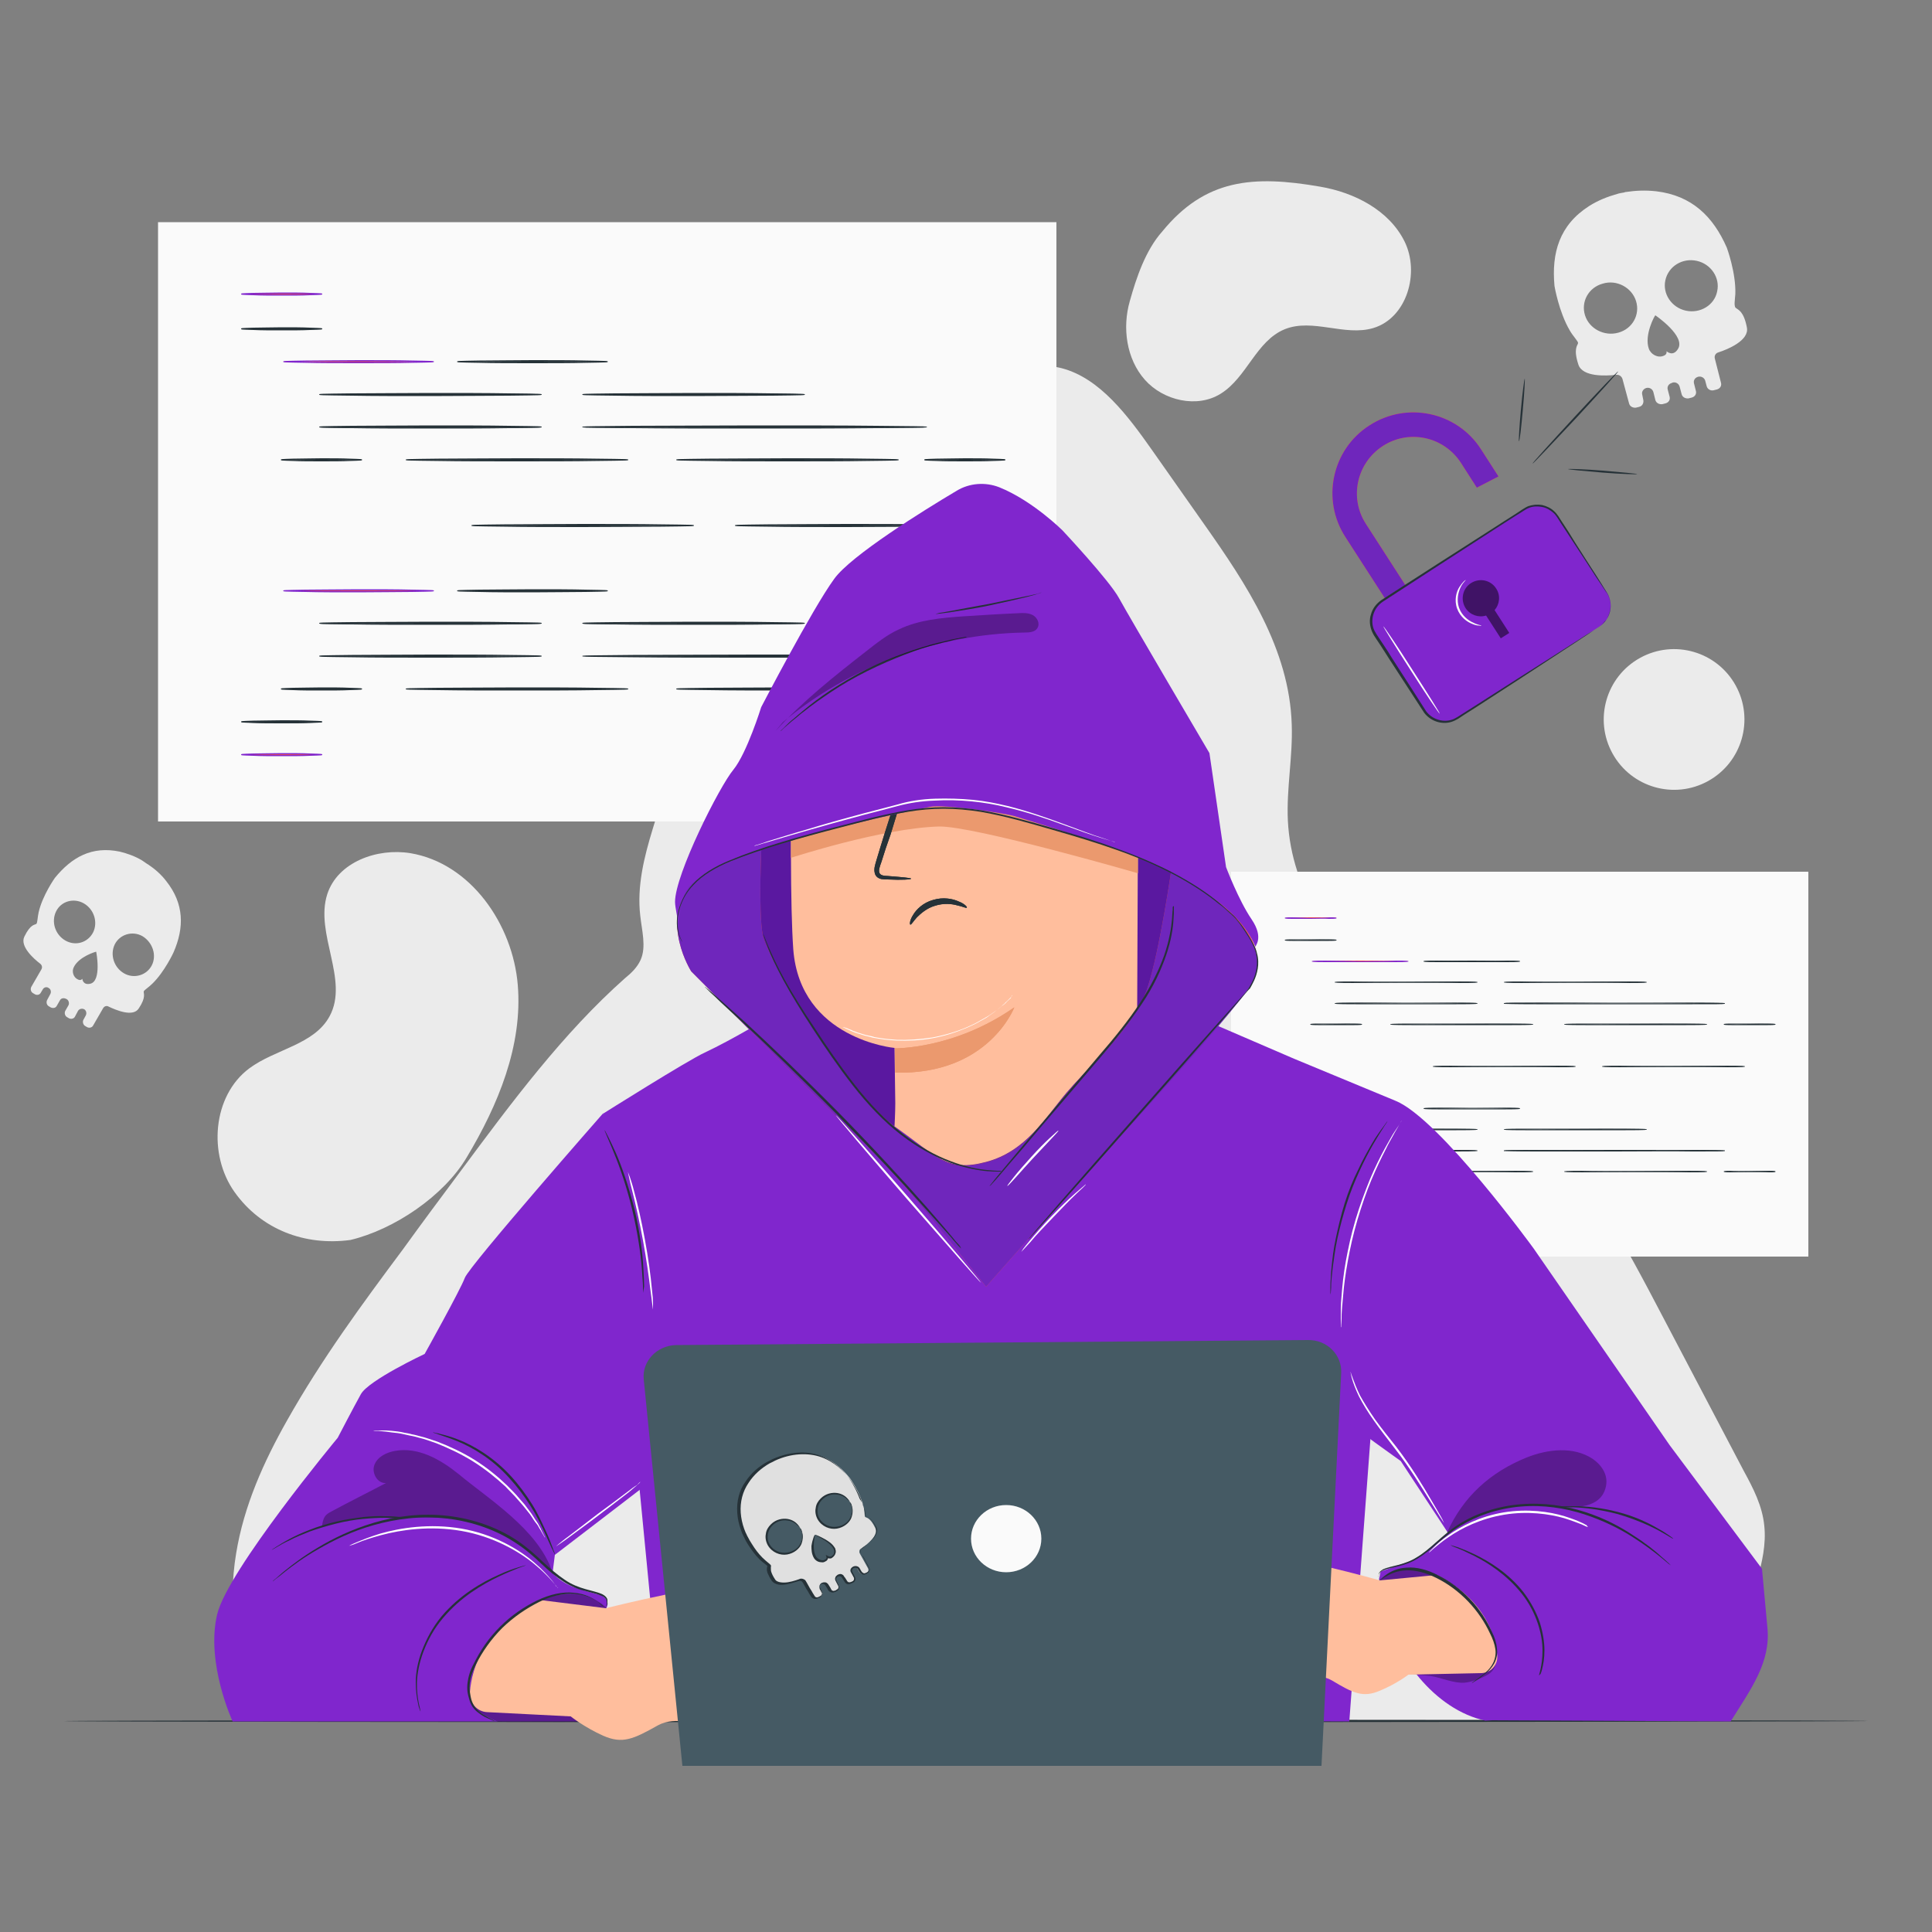 <?xml version="1.0" encoding="utf-8"?>
<!--
  - @package     MIX ID
  - @link        https://auth.spb.ru
  -
  - @author      Ivan Zorin <creator@localzet.com>
  - @copyright   Copyright (c) 2018-2024 Zorin Projects S.P.
  - @license     https://www.gnu.org/licenses/agpl-3.0 GNU Affero General Public License v3.0
  -
  -              This program is free software: you can redistribute it and/or modify
  -              it under the terms of the GNU Affero General Public License as published
  -              by the Free Software Foundation, either version 3 of the License, or
  -              (at your option) any later version.
  -
  -              This program is distributed in the hope that it will be useful,
  -              but WITHOUT ANY WARRANTY; without even the implied warranty of
  -              MERCHANTABILITY or FITNESS FOR A PARTICULAR PURPOSE.  See the
  -              GNU Affero General Public License for more details.
  -
  -              You should have received a copy of the GNU Affero General Public License
  -              along with this program.  If not, see <https://www.gnu.org/licenses/>.
  -
  -              For any questions, please contact <creator@localzet.com>
  -->

<!-- Generator: Adobe Illustrator 25.2.0, SVG Export Plug-In . SVG Version: 6.00 Build 0)  -->
<svg version="1.1" id="Layer_1" xmlns="http://www.w3.org/2000/svg" xmlns:xlink="http://www.w3.org/1999/xlink" x="0px" y="0px"
	 viewBox="0 0 500 500" style="enable-background:new 0 0 500 500;" xml:space="preserve">
<rect x="0" y="0" width="500" height="500" fill="#808080" stroke="none"/>
<style type="text/css">
	.st0{fill:#EBEBEB;}
	.st1{fill:#FAFAFA;}
	.st2{fill:#E8505B;}
	.st3{fill:#8026CD;}
	.st4{fill:#263238;}
	.st5{opacity:0.3;enable-background:new    ;}
	.st6{fill:#FFBE9D;}
	.st7{fill:#EB996E;}
	.st8{fill:#FFFFFF;}
	.st9{fill:#6F26BC;}
	.st10{fill:#5A18A0;}
	.st11{fill:#455A64;}
	.st12{fill:#E0E0E0;}
	.st13{opacity:0.5;enable-background:new    ;}
</style>
<g id="Background_Complete">
	<path class="st0" d="M456.6,394.9c-0.5-5.2-2.9-9.8-5.3-14.2c-6.9-13.2-13.9-26.4-20.8-39.6c-10-19.1-20.3-38.5-34.9-53.2
		c-11.8-11.8-25.9-20-38.2-31c-12.3-11.1-23.2-26.4-24.1-44.5c-0.4-8.3,1.3-16.6,1-24.9c-0.6-19.6-11.8-36.4-22.5-51.6l-13.5-19.2
		c-6.4-9.1-13.6-18.8-23.5-21.4c-9-2.3-18.2,1.8-26.8,5.8c-12.6,5.9-25.5,12.1-35.3,23c-4.4,4.9-8.1,10.7-11.6,16.6
		c-13.5,22.8-24.4,47.7-32.2,73.9c-2.2,7.2-4.1,14.8-3.2,22.4c0.4,3.8,1.6,8,0.1,11.4c-0.9,2-2.5,3.5-4.1,4.8
		c-16,14.2-29.3,32.1-42.5,49.9c-5,6.7-10,13.4-14.9,20.2c-10.6,14.2-21.1,28.5-30,44.3c-6,10.6-11.2,22.1-13.2,34.5
		c-2.1,12.5-1,32.6,5.3,43h358c6.5-2.7,14.2-8.2,19.7-13.2c6.1-5.5,8.6-14.6,10.7-23.2C456,404.4,457.1,399.7,456.6,394.9
		L456.6,394.9z M444.7,91.2c2.5-0.8,8-3.1,7.4-6.4c-0.8-4.3-2.3-4.6-2.7-5c-0.8-0.3-0.4-2.1-0.3-3.7c0.2-5.5-2.2-12-2.2-12
		c-3.5-8-9-13.5-18.3-14.6c-2.7-0.3-5.3-0.2-7.9,0.2c-0.1,0-0.2,0-0.3,0.1c-0.6,0.1-1.3,0.2-1.9,0.4c-2.5,0.7-5,1.7-7.2,3.1
		c-7.7,4.9-9.8,12.1-9,20.7c0,0,1.1,6.7,4,11.6c0.8,1.4,2.2,2.8,2.1,3.2c-0.1,0.6-1.3,1.4,0.1,5.6c1.1,3.2,7.1,2.9,9.8,2.6
		c0.7-0.1,1.4,0.4,1.6,1.1l1.7,6.3c0.2,0.8,1,1.2,1.8,1.1l0.8-0.2c0.8-0.2,1.2-0.9,1.1-1.7l-0.3-1.5c-0.2-0.7,0.3-1.5,1.1-1.7
		c0.8-0.2,1.6,0.3,1.8,1.1l0.5,2c0.2,0.8,1,1.2,1.8,1.1l0.8-0.2c0.8-0.2,1.3-0.9,1.1-1.7l-0.5-1.9c-0.2-0.8,0.3-1.5,1.1-1.7l0.2-0.1
		c0.8-0.2,1.6,0.3,1.8,1.1l0.5,1.9c0.2,0.8,1,1.2,1.8,1.1l0.8-0.2c0.8-0.2,1.3-0.9,1.1-1.7l-0.5-2c-0.2-0.8,0.3-1.5,1.1-1.7
		s1.6,0.3,1.8,1l0.4,1.5c0.2,0.7,1,1.2,1.8,1l0.8-0.2c0.8-0.2,1.3-0.9,1.1-1.7l-1.6-6.3C443.6,92.1,444,91.4,444.7,91.2L444.7,91.2z
		 M418.8,86.1c-3.6,1-7.5-1-8.6-4.5s0.9-7.2,4.6-8.2c3.6-1.1,7.5,1,8.6,4.5S422.5,85.1,418.8,86.1z M434.2,90.4
		c-1.3,2-2.9,0.5-2.9,0.5c0.1,0.7-0.3,1-0.8,1.2c-1.5,0.6-3.3-0.4-3.8-1.9c-1.2-3.5,1.5-8.5,1.7-8.6
		C428.4,81.6,436.5,87.1,434.2,90.4L434.2,90.4z M436.3,80.4c-3.7-0.8-6.1-4.4-5.3-7.9c0.8-3.6,4.4-5.8,8.1-5s6.1,4.4,5.3,7.9
		C443.7,79,440,81.2,436.3,80.4z"/>
</g>
<g id="Background_Simple">
	<path class="st0" d="M90.8,320.9c-0.2,0-0.3,0.1-0.4,0.1L90.8,320.9z"/>
	<path class="st0" d="M134,254.9c-1.3-15.7-12.2-31.5-27.8-34.1c-8.6-1.4-18.8,2.3-21.5,10.6c-3.3,10.2,5.7,22.2,0.6,31.6
		c-4,7.4-14.1,8.5-20.8,13.5c-9.5,7.1-10.7,22.3-3.8,32s18.2,14,30,12.4c11.3-2.7,24.2-11.4,30.1-21.4
		C128.9,286,135.3,270.6,134,254.9z M363.5,62.5c-4-8.1-13-12.7-21.9-14.2c-17.3-3-29.7-2-40.8,11.6c-4.3,4.8-6.7,11.9-8.4,18
		c-2,6.9-0.9,15,3.9,20.4s13.5,7.4,19.6,3.6c6.8-4.2,9.2-13.7,16.6-16.7c7.2-2.9,15.5,1.9,22.9-0.3
		C364.1,82.3,367.5,70.6,363.5,62.5L363.5,62.5z"/>

		<ellipse transform="matrix(0.876 -0.483 0.483 0.876 -36.078 232.275)" class="st0" cx="433.1" cy="186.2" rx="18.2" ry="18.2"/>
</g>
<g id="Screens">
	<path class="st1" d="M40.9,57.5h232.5v155.1H40.9V57.5z"/>
	<path class="st2" d="M83.3,76.1c0,0.1-4.7,0.2-10.4,0.2s-10.4-0.1-10.4-0.2s4.7-0.2,10.4-0.2C78.7,75.9,83.3,76,83.3,76.1z"/>
	<path class="st3" d="M72.9,76.5c-2.8,0-5.4,0-7.3-0.1c-3.2-0.1-3.2-0.1-3.2-0.3c0-0.2,0-0.2,3.2-0.3c2,0,4.6-0.1,7.3-0.1
		c2.8,0,5.4,0,7.3,0.1c3.2,0.1,3.2,0.1,3.2,0.3c0,0.2,0,0.2-3.2,0.3C78.3,76.5,75.7,76.5,72.9,76.5z M64.8,76.1
		c1.8,0.1,4.6,0.1,8.1,0.1s6.3,0,8.1-0.1C79.2,76,76.4,76,72.9,76C69.4,76.1,66.6,76.1,64.8,76.1z"/>
	<path class="st2" d="M83.3,195.3c0,0.1-4.7,0.2-10.4,0.2s-10.4-0.1-10.4-0.2s4.7-0.2,10.4-0.2C78.7,195.1,83.3,195.2,83.3,195.3z"
		/>
	<path class="st3" d="M72.9,195.7c-2.8,0-5.4,0-7.3-0.1c-3.2-0.1-3.2-0.1-3.2-0.3s0-0.2,3.2-0.3c2,0,4.6-0.1,7.3-0.1
		c2.8,0,5.4,0,7.3,0.1c3.2,0.1,3.2,0.1,3.2,0.3s0,0.2-3.2,0.3C78.3,195.7,75.7,195.7,72.9,195.7z M64.8,195.3
		c1.8,0.1,4.6,0.1,8.1,0.1s6.3,0,8.1-0.1c-1.8-0.1-4.6-0.1-8.1-0.1S66.6,195.3,64.8,195.3z"/>
	<path class="st2" d="M112.2,93.6c0,0.1-8.7,0.2-19.4,0.2s-19.4-0.1-19.4-0.2s8.7-0.2,19.4-0.2S112.2,93.5,112.2,93.6z"/>
	<path class="st3" d="M92.8,94c-5.2,0-10.1,0-13.7-0.1c-5.8-0.1-5.8-0.1-5.8-0.3c0-0.2,0-0.2,5.8-0.3c3.7,0,8.6-0.1,13.7-0.1
		c5.2,0,10.1,0,13.7,0.1c5.8,0.1,5.8,0.1,5.8,0.3c0,0.2,0,0.2-5.8,0.3C102.9,94,98,94,92.8,94z M77.7,93.6c3.4,0.1,8.6,0.1,15.1,0.1
		s11.8,0,15.1-0.1c-3.4,0-8.6-0.1-15.1-0.1S81,93.5,77.7,93.6z"/>
	<path class="st4" d="M157.2,93.6c0,0.1-8.7,0.2-19.4,0.2s-19.4-0.1-19.4-0.2s8.7-0.2,19.4-0.2S157.2,93.5,157.2,93.6z"/>
	<path class="st4" d="M137.8,94c-5.2,0-10.1,0-13.7-0.1c-5.8-0.1-5.8-0.1-5.8-0.3c0-0.2,0-0.2,5.8-0.3c3.7,0,8.6-0.1,13.7-0.1
		c5.2,0,10.1,0,13.7,0.1c5.8,0.1,5.8,0.1,5.8,0.3c0,0.2,0,0.2-5.8,0.3C147.8,94,143,94,137.8,94z M122.6,93.6
		c3.4,0.1,8.6,0.1,15.1,0.1s11.8,0,15.1-0.1c-3.4,0-8.6-0.1-15.1-0.1S126,93.5,122.6,93.6z M140,102.1c0,0.1-12.8,0.2-28.6,0.2
		s-28.6-0.1-28.6-0.2s12.8-0.2,28.6-0.2C127.2,101.8,140,101.9,140,102.1z"/>
	<path class="st4" d="M111.4,102.5c-7.7,0-14.8,0-20.3-0.1c-8.5-0.1-8.5-0.1-8.5-0.3c0-0.2,0-0.2,8.5-0.3c5.4,0,12.6-0.1,20.3-0.1
		c7.6,0,14.8,0,20.3,0.1c8.5,0.1,8.5,0.1,8.5,0.3c0,0.2,0,0.2-8.5,0.3C126.2,102.4,119,102.5,111.4,102.5z M89,102.1
		c5,0.1,12.7,0.1,22.3,0.1s17.3,0,22.3-0.1c-5-0.1-12.7-0.1-22.3-0.1S94,102,89,102.1z M140,110.6c0,0.1-12.8,0.2-28.6,0.2
		s-28.6-0.1-28.6-0.2s12.8-0.2,28.6-0.2C127.2,110.3,140,110.4,140,110.6z"/>
	<path class="st4" d="M111.4,110.9c-7.6,0-14.8,0-20.3-0.1c-8.5-0.1-8.5-0.1-8.5-0.3c0-0.2,0-0.2,8.5-0.3c5.4,0,12.6-0.1,20.3-0.1
		s14.8,0,20.3,0.1c8.5,0.1,8.5,0.1,8.5,0.3c0,0.2,0,0.2-8.5,0.3C126.2,110.9,119,110.9,111.4,110.9z M89.1,110.6
		c5,0,12.7,0.1,22.3,0.1s17.3,0,22.3-0.1c-5-0.1-12.7-0.1-22.3-0.1S94,110.5,89.1,110.6z M179.5,136c0,0.1-12.8,0.2-28.6,0.2
		s-28.6-0.1-28.6-0.2s12.8-0.2,28.6-0.2C166.6,135.8,179.5,135.9,179.5,136z"/>
	<path class="st4" d="M150.8,136.4c-7.7,0-14.8,0-20.3-0.1c-8.5-0.1-8.5-0.1-8.5-0.3s0-0.2,8.5-0.3c5.4,0,12.6-0.1,20.3-0.1
		s14.8,0,20.3,0.1c8.5,0.1,8.5,0.1,8.5,0.3s0,0.2-8.5,0.3C165.7,136.3,158.5,136.4,150.8,136.4z M128.5,136c5,0,12.7,0.1,22.3,0.1
		s17.3,0,22.3-0.1c-5-0.1-12.7-0.1-22.3-0.1S133.5,135.9,128.5,136z M162.4,119c0,0.1-12.8,0.2-28.6,0.2s-28.6-0.1-28.6-0.2
		s12.8-0.2,28.6-0.2S162.4,118.9,162.4,119z"/>
	<path class="st4" d="M133.8,119.4c-7.7,0-14.8,0-20.3-0.1c-8.5-0.1-8.5-0.1-8.5-0.3c0-0.2,0-0.2,8.5-0.3c5.4,0,12.6-0.1,20.3-0.1
		c7.6,0,14.8,0,20.3,0.1c8.5,0.1,8.5,0.1,8.5,0.3c0,0.2,0,0.2-8.5,0.3C148.6,119.4,141.4,119.4,133.8,119.4z M111.5,119
		c5,0.1,12.7,0.1,22.3,0.1s17.3,0,22.3-0.1c-5,0-12.7-0.1-22.3-0.1S116.5,119,111.5,119z M232.4,119c0,0.1-12.8,0.2-28.6,0.2
		s-28.6-0.1-28.6-0.2s12.8-0.2,28.6-0.2S232.4,118.9,232.4,119z"/>
	<path class="st4" d="M203.8,119.4c-7.7,0-14.8,0-20.3-0.1c-8.5-0.1-8.5-0.1-8.5-0.3c0-0.2,0-0.2,8.5-0.3c5.4,0,12.6-0.1,20.3-0.1
		c7.6,0,14.8,0,20.3,0.1c8.5,0.1,8.5,0.1,8.5,0.3c0,0.2,0,0.2-8.5,0.3C218.6,119.4,211.5,119.4,203.8,119.4z M181.5,119
		c5,0.1,12.7,0.1,22.3,0.1s17.3,0,22.3-0.1c-5,0-12.7-0.1-22.3-0.1S186.5,119,181.5,119z M208.1,102.1c0,0.1-12.8,0.2-28.6,0.2
		s-28.6-0.1-28.6-0.2s12.8-0.2,28.6-0.2C195.3,101.8,208.1,101.9,208.1,102.1z"/>
	<path class="st4" d="M179.5,102.5c-7.7,0-14.8,0-20.3-0.1c-8.5-0.1-8.5-0.1-8.5-0.3c0-0.2,0-0.2,8.5-0.3c5.4,0,12.6-0.1,20.3-0.1
		c7.6,0,14.8,0,20.3,0.1c8.5,0.1,8.5,0.1,8.5,0.3c0,0.2,0,0.2-8.5,0.3C194.3,102.4,187.1,102.5,179.5,102.5z M157.1,102.1
		c5,0.1,12.7,0.1,22.3,0.1s17.3,0,22.3-0.1c-5-0.1-12.7-0.1-22.3-0.1S162.1,102,157.1,102.1z M247.7,136c0,0.1-12.8,0.2-28.6,0.2
		s-28.6-0.1-28.6-0.2s12.8-0.2,28.6-0.2C234.8,135.8,247.7,135.9,247.7,136z"/>
	<path class="st4" d="M219,136.4c-7.7,0-14.8,0-20.3-0.1c-8.5-0.1-8.5-0.1-8.5-0.3s0-0.2,8.5-0.3c5.4,0,12.6-0.1,20.3-0.1
		s14.8,0,20.3,0.1c8.5,0.1,8.5,0.1,8.5,0.3s0,0.2-8.5,0.3C233.9,136.3,226.7,136.4,219,136.4z M196.7,136c5,0,12.7,0.1,22.3,0.1
		s17.3,0,22.3-0.1c-5-0.1-12.7-0.1-22.3-0.1S201.7,135.9,196.7,136z M239.8,110.6c0,0.1-19.9,0.2-44.5,0.2s-44.5-0.1-44.5-0.2
		s19.9-0.2,44.5-0.2C219.9,110.3,239.8,110.4,239.8,110.6z"/>
	<path class="st4" d="M195.3,110.9c-11.9,0-23.1,0-31.5-0.1c-9.7-0.1-12.3-0.1-12.9-0.2c-0.2,0-0.2-0.1-0.2-0.1c0-0.1,0-0.1,0.2-0.1
		c0.7-0.1,3.2-0.1,12.9-0.2c8.4,0,19.6-0.1,31.5-0.1s23.1,0,31.5,0.1c9.8,0.1,12.3,0.1,12.9,0.2c0.2,0,0.2,0.1,0.2,0.1
		s0,0.1-0.2,0.1c-0.7,0.1-3.2,0.1-12.9,0.2C218.3,110.9,207.2,110.9,195.3,110.9z M160.6,110.6c8.2,0.1,20.8,0.1,34.7,0.1
		s26.5,0,34.7-0.1c-8.2-0.1-20.8-0.1-34.7-0.1S168.8,110.5,160.6,110.6z M83.3,85.1c0,0.1-4.7,0.2-10.4,0.2s-10.4-0.1-10.4-0.2
		s4.7-0.2,10.4-0.2C78.7,84.9,83.3,85,83.3,85.1z"/>
	<path class="st4" d="M72.9,85.5c-2.8,0-5.4,0-7.3-0.1c-3.2-0.1-3.2-0.1-3.2-0.3c0-0.2,0-0.2,3.2-0.3c2,0,4.6-0.1,7.3-0.1
		c2.8,0,5.4,0,7.3,0.1c3.2,0.1,3.2,0.1,3.2,0.3c0,0.2,0,0.2-3.2,0.3C78.3,85.5,75.7,85.5,72.9,85.5z M64.8,85.1
		c1.8,0.1,4.6,0.1,8.1,0.1s6.3,0,8.1-0.1C79.2,85,76.4,85,72.9,85S66.6,85.1,64.8,85.1z M83.3,186.9c0,0.1-4.7,0.2-10.4,0.2
		s-10.4-0.1-10.4-0.2s4.7-0.2,10.4-0.2C78.7,186.6,83.3,186.7,83.3,186.9z"/>
	<path class="st4" d="M72.9,187.2c-2.8,0-5.4,0-7.3-0.1c-3.2-0.1-3.2-0.1-3.2-0.3s0-0.2,3.2-0.3c2,0,4.6-0.1,7.3-0.1
		c2.8,0,5.4,0,7.3,0.1c3.2,0.1,3.2,0.1,3.2,0.3s0,0.2-3.2,0.3C78.3,187.2,75.7,187.2,72.9,187.2z M64.8,186.9
		c1.8,0.1,4.6,0.1,8.1,0.1s6.3,0,8.1-0.1c-1.8,0-4.6-0.1-8.1-0.1S66.6,186.8,64.8,186.9z M93.6,119c0,0.1-4.7,0.2-10.4,0.2
		s-10.4-0.1-10.4-0.2s4.7-0.2,10.4-0.2C89,118.8,93.6,118.9,93.6,119z"/>
	<path class="st4" d="M83.2,119.4c-2.8,0-5.4,0-7.3-0.1c-3.2-0.1-3.2-0.1-3.2-0.3c0-0.2,0-0.2,3.2-0.3c2,0,4.6-0.1,7.3-0.1
		c2.8,0,5.4,0,7.3,0.1c3.2,0.1,3.2,0.1,3.2,0.3c0,0.2,0,0.2-3.2,0.3C88.6,119.4,86,119.4,83.2,119.4z M75.1,119
		c1.8,0.1,4.6,0.1,8.1,0.1s6.3,0,8.1-0.1c-1.8,0-4.6-0.1-8.1-0.1S76.9,119,75.1,119z M260.1,119c0,0.1-4.7,0.2-10.4,0.2
		s-10.4-0.1-10.4-0.2s4.7-0.2,10.4-0.2C255.5,118.8,260.1,118.9,260.1,119z"/>
	<path class="st4" d="M249.7,119.4c-2.8,0-5.4,0-7.3-0.1c-3.2-0.1-3.2-0.1-3.2-0.3c0-0.2,0-0.2,3.2-0.3c2,0,4.6-0.1,7.3-0.1
		c2.8,0,5.4,0,7.3,0.1c3.2,0.1,3.2,0.1,3.2,0.3c0,0.2,0,0.2-3.2,0.3C255.1,119.4,252.5,119.4,249.7,119.4z M241.6,119
		c1.8,0.1,4.6,0.1,8.1,0.1s6.3,0,8.1-0.1c-1.8,0-4.6-0.1-8.1-0.1C246.3,118.9,243.4,119,241.6,119L241.6,119z"/>
	<path class="st2" d="M112.2,152.9c0,0.1-8.7,0.2-19.4,0.2s-19.4-0.1-19.4-0.2s8.7-0.2,19.4-0.2S112.2,152.8,112.2,152.9z"/>
	<path class="st3" d="M92.8,153.3c-5.2,0-10.1,0-13.7-0.1c-5.8-0.1-5.8-0.1-5.8-0.3s0-0.2,5.8-0.3c3.7,0,8.6-0.1,13.7-0.1
		c5.2,0,10.1,0,13.7,0.1c5.8,0.1,5.8,0.1,5.8,0.3s0,0.2-5.8,0.3C102.9,153.2,98,153.3,92.8,153.3z M77.7,152.9
		c3.4,0.1,8.6,0.1,15.2,0.1c6.5,0,11.8,0,15.2-0.1c-3.4-0.1-8.6-0.1-15.2-0.1S81,152.8,77.7,152.9z"/>
	<path class="st4" d="M157.2,152.9c0,0.1-8.7,0.2-19.4,0.2s-19.4-0.1-19.4-0.2s8.7-0.2,19.4-0.2S157.2,152.8,157.2,152.9z"/>
	<path class="st4" d="M137.8,153.3c-5.2,0-10.1,0-13.7-0.1c-5.8-0.1-5.8-0.1-5.8-0.3s0-0.2,5.8-0.3c3.7,0,8.6-0.1,13.7-0.1
		c5.2,0,10.1,0,13.7,0.1c5.8,0.1,5.8,0.1,5.8,0.3s0,0.2-5.8,0.3C147.8,153.2,142.9,153.3,137.8,153.3z M122.6,152.9
		c3.4,0.1,8.6,0.1,15.2,0.1c6.5,0,11.8,0,15.2-0.1c-3.4-0.1-8.6-0.1-15.2-0.1S126,152.8,122.6,152.9z M140,161.4
		c0,0.1-12.8,0.2-28.6,0.2s-28.6-0.1-28.6-0.2s12.8-0.2,28.6-0.2C127.2,161.1,140,161.2,140,161.4z"/>
	<path class="st4" d="M111.4,161.7c-7.6,0-14.8,0-20.3-0.1c-8.5-0.1-8.5-0.1-8.5-0.3s0-0.2,8.5-0.3c5.4,0,12.6-0.1,20.3-0.1
		s14.8,0,20.3,0.1c8.5,0.1,8.5,0.1,8.5,0.3s0,0.2-8.5,0.3C126.2,161.7,119,161.7,111.4,161.7z M89.1,161.4c5,0,12.7,0.1,22.3,0.1
		s17.3,0,22.3-0.1c-5-0.1-12.7-0.1-22.3-0.1S94,161.3,89.1,161.4z M140,169.8c0,0.1-12.8,0.2-28.6,0.2s-28.6-0.1-28.6-0.2
		s12.8-0.2,28.6-0.2S140,169.7,140,169.8z"/>
	<path class="st4" d="M111.4,170.2c-7.7,0-14.8,0-20.3-0.1c-8.5-0.1-8.5-0.1-8.5-0.3s0-0.2,8.5-0.3c5.4,0,12.6-0.1,20.3-0.1
		c7.6,0,14.8,0,20.3,0.1c8.5,0.1,8.5,0.1,8.5,0.3s0,0.2-8.5,0.3C126.2,170.2,119,170.2,111.4,170.2z M89,169.8
		c5,0.1,12.7,0.1,22.3,0.1s17.3,0,22.3-0.1c-5-0.1-12.7-0.1-22.3-0.1C101.7,169.8,94,169.8,89,169.8z M162.4,178.3
		c0,0.1-12.8,0.2-28.6,0.2s-28.6-0.1-28.6-0.2s12.8-0.2,28.6-0.2S162.4,178.2,162.4,178.3z"/>
	<path class="st4" d="M133.8,178.7c-7.6,0-14.8,0-20.3-0.1c-8.5-0.1-8.5-0.1-8.5-0.3s0-0.2,8.5-0.3c5.4,0,12.6-0.1,20.3-0.1
		s14.8,0,20.3,0.1c8.5,0.1,8.5,0.1,8.5,0.3s0,0.2-8.5,0.3C148.6,178.7,141.4,178.7,133.8,178.7z M111.5,178.3
		c5,0.1,12.7,0.1,22.3,0.1s17.3,0,22.3-0.1c-5-0.1-12.7-0.1-22.3-0.1S116.4,178.3,111.5,178.3z M232.4,178.3
		c0,0.1-12.8,0.2-28.6,0.2s-28.6-0.1-28.6-0.2s12.8-0.2,28.6-0.2S232.4,178.2,232.4,178.3z"/>
	<path class="st4" d="M203.8,178.7c-7.6,0-14.8,0-20.3-0.1c-8.5-0.1-8.5-0.1-8.5-0.3s0-0.2,8.5-0.3c5.4,0,12.6-0.1,20.3-0.1
		s14.8,0,20.3,0.1c8.5,0.1,8.5,0.1,8.5,0.3s0,0.2-8.5,0.3C218.6,178.7,211.4,178.7,203.8,178.7z M181.5,178.3
		c5,0.1,12.7,0.1,22.3,0.1s17.3,0,22.3-0.1c-5-0.1-12.7-0.1-22.3-0.1S186.5,178.3,181.5,178.3z M208.1,161.4
		c0,0.1-12.8,0.2-28.6,0.2s-28.6-0.1-28.6-0.2s12.8-0.2,28.6-0.2C195.3,161.1,208.1,161.2,208.1,161.4z"/>
	<path class="st4" d="M179.5,161.7c-7.7,0-14.8,0-20.3-0.1c-8.5-0.1-8.5-0.1-8.5-0.3s0-0.2,8.5-0.3c5.4,0,12.6-0.1,20.3-0.1
		s14.8,0,20.3,0.1c8.5,0.1,8.5,0.1,8.5,0.3s0,0.2-8.5,0.3C194.3,161.7,187.1,161.7,179.5,161.7z M157.1,161.4c5,0,12.7,0.1,22.3,0.1
		s17.3,0,22.3-0.1c-5-0.1-12.7-0.1-22.3-0.1S162.1,161.3,157.1,161.4z M239.8,169.8c0,0.1-19.9,0.2-44.5,0.2s-44.5-0.1-44.5-0.2
		s19.9-0.2,44.5-0.2S239.8,169.7,239.8,169.8z"/>
	<path class="st4" d="M195.3,170.2c-11.9,0-23.1,0-31.5-0.1c-9.8-0.1-12.3-0.1-12.9-0.2c-0.2,0-0.2-0.1-0.2-0.1s0-0.1,0.2-0.1
		c0.7-0.1,3.2-0.1,12.9-0.2c8.4,0,19.6-0.1,31.5-0.1s23,0,31.5,0.1c9.7,0.1,12.3,0.1,12.9,0.2c0.2,0,0.2,0.1,0.2,0.1s0,0.1-0.2,0.1
		c-0.7,0.1-3.2,0.1-12.9,0.2C218.3,170.2,207.2,170.2,195.3,170.2z M160.6,169.8c8.2,0.1,20.8,0.1,34.7,0.1s26.5,0,34.7-0.1
		c-8.2-0.1-20.8-0.1-34.7-0.1C181.3,169.8,168.8,169.8,160.6,169.8z M93.6,178.3c0,0.1-4.7,0.2-10.4,0.2s-10.4-0.1-10.4-0.2
		s4.7-0.2,10.4-0.2C89,178.1,93.6,178.2,93.6,178.3z"/>
	<path class="st4" d="M83.2,178.7c-2.8,0-5.4,0-7.3-0.1c-3.2-0.1-3.2-0.1-3.2-0.3s0-0.2,3.2-0.3c2,0,4.6-0.1,7.3-0.1
		c2.8,0,5.4,0,7.3,0.1c3.2,0.1,3.2,0.1,3.2,0.3s0,0.2-3.2,0.3C88.6,178.7,86,178.7,83.2,178.7z M75.1,178.3c1.8,0.1,4.6,0.1,8.1,0.1
		s6.3,0,8.1-0.1c-1.8-0.1-4.6-0.1-8.1-0.1S76.9,178.3,75.1,178.3z M260.1,178.3c0,0.1-4.7,0.2-10.4,0.2s-10.4-0.1-10.4-0.2
		s4.7-0.2,10.4-0.2C255.5,178.1,260.1,178.2,260.1,178.3z"/>
	<path class="st4" d="M249.7,178.7c-2.8,0-5.4,0-7.3-0.1c-3.2-0.1-3.2-0.1-3.2-0.3s0-0.2,3.2-0.3c2,0,4.6-0.1,7.3-0.1
		c2.8,0,5.4,0,7.3,0.1c3.2,0.1,3.2,0.1,3.2,0.3s0,0.2-3.2,0.3C255.1,178.7,252.5,178.7,249.7,178.7z M241.6,178.3
		c1.8,0.1,4.6,0.1,8.1,0.1s6.3,0,8.1-0.1c-1.8-0.1-4.6-0.1-8.1-0.1S243.4,178.3,241.6,178.3L241.6,178.3z"/>
	<path class="st1" d="M318.6,225.6H468v99.6H318.6V225.6z"/>
	<path class="st2" d="M345.9,237.5c0,0.1-3,0.1-6.7,0.1s-6.7-0.1-6.7-0.1c0-0.1,3-0.1,6.7-0.1S345.9,237.4,345.9,237.5z"/>
	<path class="st3" d="M339.2,237.8h-4.7c-2,0-2-0.1-2-0.2s0-0.2,2-0.2h9.4c2,0,2,0.1,2,0.2s0,0.2-2,0.2
		C342.7,237.7,341,237.8,339.2,237.8L339.2,237.8z M334,237.5c1.2,0,3,0.1,5.2,0.1s4,0,5.2-0.1c-1.2,0-3-0.1-5.2-0.1
		C337,237.5,335.2,237.5,334,237.5z"/>
	<path class="st2" d="M345.9,314.1c0,0.1-3,0.1-6.7,0.1s-6.7-0.1-6.7-0.1c0-0.1,3-0.1,6.7-0.1C342.9,313.9,345.9,314,345.9,314.1z"
		/>
	<path class="st2" d="M339.2,314.3h-4.7c-2,0-2-0.1-2-0.2s0-0.2,2-0.2h9.4c2,0,2,0.1,2,0.2s0,0.2-2,0.2H339.2L339.2,314.3z
		 M334,314.1c1.2,0,3,0.1,5.2,0.1s4,0,5.2-0.1c-1.2,0-3-0.1-5.2-0.1S335.2,314.1,334,314.1z M364.5,248.7c0,0.1-5.6,0.1-12.5,0.1
		s-12.5-0.1-12.5-0.1c0-0.1,5.6-0.1,12.5-0.1S364.5,248.7,364.5,248.7z"/>
	<path class="st3" d="M352,249h-8.8c-3.7,0-3.7-0.1-3.7-0.2s0-0.2,3.7-0.2h17.6c3.7,0,3.7,0.1,3.7,0.2s0,0.2-3.7,0.2H352z
		 M342.3,248.7c2.2,0,5.5,0.1,9.7,0.1s7.6,0,9.7-0.1c-2.2,0-5.5-0.1-9.7-0.1C347.8,248.7,344.4,248.7,342.3,248.7z"/>
	<path class="st4" d="M393.4,248.7c0,0.1-5.6,0.1-12.5,0.1s-12.5-0.1-12.5-0.1c0-0.1,5.6-0.1,12.5-0.1S393.4,248.7,393.4,248.7z"/>
	<path class="st4" d="M380.9,249h-8.8c-3.7,0-3.7-0.1-3.7-0.2s0-0.2,3.7-0.2h17.6c3.7,0,3.7,0.1,3.7,0.2s0,0.2-3.7,0.2H380.9
		L380.9,249z M371.1,248.7c2.2,0,5.5,0.1,9.7,0.1s7.6,0,9.7-0.1c-2.2,0-5.5-0.1-9.7-0.1C376.7,248.7,373.3,248.7,371.1,248.7z
		 M382.3,254.2c0,0.1-8.2,0.1-18.4,0.1s-18.4-0.1-18.4-0.1c0-0.1,8.2-0.1,18.4-0.1C374.1,254,382.3,254.1,382.3,254.2z"/>
	<path class="st4" d="M363.9,254.4h-13c-5.5,0-5.5-0.1-5.5-0.2s0-0.2,5.5-0.2h26c5.5,0,5.5,0.1,5.5,0.2s0,0.2-5.5,0.2H363.9z
		 M349.6,254.2c3.2,0,8.2,0.1,14.3,0.1c6.2,0,11.1,0,14.3-0.1c-3.2,0-8.2-0.1-14.3-0.1C357.7,254.1,352.8,254.1,349.6,254.2z
		 M382.3,259.6c0,0.1-8.2,0.1-18.4,0.1s-18.4-0.1-18.4-0.1c0-0.1,8.2-0.1,18.4-0.1S382.3,259.5,382.3,259.6z"/>
	<path class="st4" d="M363.9,259.9h-13c-5.5,0-5.5-0.1-5.5-0.2s0-0.2,5.5-0.2h26c5.5,0,5.5,0.1,5.5,0.2s0,0.2-5.5,0.2H363.9z
		 M349.6,259.6c3.2,0,8.2,0.1,14.3,0.1c6.2,0,11.1,0,14.3-0.1c-3.2,0-8.1-0.1-14.3-0.1C357.7,259.6,352.8,259.6,349.6,259.6z
		 M407.7,276c0,0.1-8.2,0.1-18.4,0.1s-18.4-0.1-18.4-0.1c0-0.1,8.2-0.1,18.4-0.1C399.4,275.8,407.7,275.9,407.7,276z"/>
	<path class="st4" d="M389.3,276.2h-13c-5.5,0-5.5-0.1-5.5-0.2s0-0.2,5.5-0.2h26c5.5,0,5.5,0.1,5.5,0.2s0,0.2-5.5,0.2H389.3z
		 M374.9,276c3.2,0,8.2,0.1,14.3,0.1c6.2,0,11.1,0,14.3-0.1c-3.2,0-8.1-0.1-14.3-0.1C383.1,275.9,378.1,275.9,374.9,276z
		 M396.7,265.1c0,0.1-8.2,0.1-18.4,0.1s-18.4-0.1-18.4-0.1c0-0.1,8.2-0.1,18.4-0.1C388.5,264.9,396.7,265,396.7,265.1z"/>
	<path class="st4" d="M378.3,265.3h-13c-5.5,0-5.5-0.1-5.5-0.2s0-0.2,5.5-0.2h26c5.5,0,5.5,0.1,5.5,0.2s0,0.2-5.5,0.2H378.3z
		 M364,265.1c3.2,0,8.2,0.1,14.3,0.1c6.2,0,11.1,0,14.3-0.1c-3.2,0-8.2-0.1-14.3-0.1C372.1,265,367.2,265,364,265.1z M441.7,265.1
		c0,0.1-8.2,0.1-18.4,0.1s-18.4-0.1-18.4-0.1c0-0.1,8.2-0.1,18.4-0.1C433.5,264.9,441.7,265,441.7,265.1z"/>
	<path class="st4" d="M423.3,265.3h-13c-5.5,0-5.5-0.1-5.5-0.2s0-0.2,5.5-0.2h26c5.5,0,5.5,0.1,5.5,0.2s0,0.2-5.5,0.2H423.3z
		 M409,265.1c3.2,0,8.2,0.1,14.3,0.1c6.2,0,11.1,0,14.3-0.1c-3.2,0-8.1-0.1-14.3-0.1S412.2,265,409,265.1z M426.1,254.2
		c0,0.1-8.2,0.1-18.4,0.1s-18.4-0.1-18.4-0.1c0-0.1,8.2-0.1,18.4-0.1C417.8,254,426.1,254.1,426.1,254.2z"/>
	<path class="st4" d="M407.7,254.4h-13c-5.5,0-5.5-0.1-5.5-0.2s0-0.2,5.5-0.2h26c5.5,0,5.5,0.1,5.5,0.2s0,0.2-5.5,0.2H407.7z
		 M393.3,254.2c3.2,0,8.2,0.1,14.3,0.1c6.2,0,11.1,0,14.3-0.1c-3.2,0-8.2-0.1-14.3-0.1C401.5,254.1,396.5,254.1,393.3,254.2z
		 M451.5,276c0,0.1-8.2,0.1-18.4,0.1s-18.4-0.1-18.4-0.1c0-0.1,8.2-0.1,18.4-0.1C443.2,275.8,451.5,275.9,451.5,276z"/>
	<path class="st4" d="M433.1,276.2h-13c-5.5,0-5.5-0.1-5.5-0.2s0-0.2,5.5-0.2h26c5.5,0,5.5,0.1,5.5,0.2s0,0.2-5.5,0.2H433.1z
		 M418.7,276c3.2,0,8.2,0.1,14.3,0.1c6.2,0,11.1,0,14.3-0.1c-3.2,0-8.1-0.1-14.3-0.1C426.9,275.9,421.9,275.9,418.7,276z
		 M446.4,259.6c0,0.1-12.8,0.1-28.6,0.1s-28.6-0.1-28.6-0.1c0-0.1,12.8-0.1,28.6-0.1S446.4,259.5,446.4,259.6z"/>
	<path class="st4" d="M417.8,259.9h-20.2c-6.3,0-7.9-0.1-8.3-0.1c-0.1,0-0.1,0-0.1-0.1c0,0,0-0.1,0.1-0.1c0.4-0.1,2-0.1,8.3-0.1H438
		c6.3,0,7.9,0.1,8.3,0.1c0.1,0,0.1,0,0.1,0.1c0,0,0,0.1-0.1,0.1c-0.4,0.1-2.1,0.1-8.3,0.1H417.8z M395.5,259.6
		c5.3,0,13.3,0.1,22.3,0.1c8.9,0,17,0,22.3-0.1c-5.3,0-13.3-0.1-22.3-0.1C408.9,259.6,400.8,259.6,395.5,259.6z M345.9,243.3
		c0,0.1-3,0.1-6.7,0.1s-6.7-0.1-6.7-0.1c0-0.1,3-0.1,6.7-0.1C342.9,243.1,345.9,243.2,345.9,243.3z"/>
	<path class="st4" d="M339.2,243.5h-4.7c-2,0-2-0.1-2-0.2s0-0.2,2-0.2h9.4c2,0,2,0.1,2,0.2s0,0.2-2,0.2H339.2L339.2,243.5z
		 M334,243.3c1.2,0,3,0.1,5.2,0.1s4,0,5.2-0.1c-1.2,0-3-0.1-5.2-0.1S335.2,243.3,334,243.3z M345.9,308.6c0,0.1-3,0.1-6.7,0.1
		s-6.7-0.1-6.7-0.1c0-0.1,3-0.1,6.7-0.1S345.9,308.6,345.9,308.6z"/>
	<path class="st4" d="M339.2,308.9h-4.7c-2,0-2-0.1-2-0.2s0-0.2,2-0.2h9.4c2,0,2,0.1,2,0.2s0,0.2-2,0.2H339.2L339.2,308.9z
		 M334,308.6c1.2,0,3,0.1,5.2,0.1s4,0,5.2-0.1c-1.2,0-3-0.1-5.2-0.1C337,308.6,335.2,308.6,334,308.6z M352.5,265.1
		c0,0.1-3,0.1-6.7,0.1s-6.7-0.1-6.7-0.1c0-0.1,3-0.1,6.7-0.1C349.5,264.9,352.5,265,352.5,265.1z"/>
	<path class="st4" d="M345.8,265.3h-4.7c-2,0-2-0.1-2-0.2s0-0.2,2-0.2h9.4c2,0,2,0.1,2,0.2s0,0.2-2,0.2H345.8L345.8,265.3z
		 M340.6,265.1c1.2,0,3,0.1,5.2,0.1s4,0,5.2-0.1c-1.2,0-3-0.1-5.2-0.1S341.8,265,340.6,265.1z M459.5,265.1c0,0.1-3,0.1-6.7,0.1
		s-6.7-0.1-6.7-0.1c0-0.1,3-0.1,6.7-0.1C456.5,264.9,459.5,265,459.5,265.1z"/>
	<path class="st4" d="M452.8,265.3h-4.7c-2,0-2-0.1-2-0.2s0-0.2,2-0.2h9.4c2,0,2,0.1,2,0.2s0,0.2-2,0.2H452.8L452.8,265.3z
		 M447.6,265.1c1.2,0,3,0.1,5.2,0.1s4,0,5.2-0.1c-1.2,0-3-0.1-5.2-0.1S448.8,265,447.6,265.1z"/>
	<path class="st2" d="M364.5,286.8c0,0.1-5.6,0.1-12.5,0.1s-12.5-0.1-12.5-0.1c0-0.1,5.6-0.1,12.5-0.1S364.5,286.7,364.5,286.8z"/>
	<path class="st2" d="M352,287.1h-8.8c-3.7,0-3.7-0.1-3.7-0.2s0-0.2,3.7-0.2h17.6c3.7,0,3.7,0.1,3.7,0.2s0,0.2-3.7,0.2H352z
		 M342.3,286.8c2.2,0,5.5,0.1,9.7,0.1s7.6,0,9.7-0.1c-2.2,0-5.5-0.1-9.7-0.1C347.8,286.8,344.4,286.8,342.3,286.8z"/>
	<path class="st4" d="M393.4,286.8c0,0.1-5.6,0.1-12.5,0.1s-12.5-0.1-12.5-0.1c0-0.1,5.6-0.1,12.5-0.1S393.4,286.7,393.4,286.8z"/>
	<path class="st4" d="M380.9,287.1h-8.8c-3.7,0-3.7-0.1-3.7-0.2s0-0.2,3.7-0.2h17.6c3.7,0,3.7,0.1,3.7,0.2s0,0.2-3.7,0.2H380.9
		L380.9,287.1z M371.1,286.8c2.2,0,5.5,0.1,9.7,0.1s7.6,0,9.7-0.1c-2.2,0-5.5-0.1-9.7-0.1C376.7,286.8,373.3,286.8,371.1,286.8z
		 M382.3,292.3c0,0.1-8.2,0.1-18.4,0.1s-18.4-0.1-18.4-0.1c0-0.1,8.2-0.1,18.4-0.1C374.1,292.1,382.3,292.2,382.3,292.3z"/>
	<path class="st4" d="M363.9,292.5h-13c-5.5,0-5.5-0.1-5.5-0.2s0-0.2,5.5-0.2h26c5.5,0,5.5,0.1,5.5,0.2s0,0.2-5.5,0.2H363.9z
		 M349.6,292.3c3.2,0,8.2,0.1,14.3,0.1c6.2,0,11.1,0,14.3-0.1c-3.2,0-8.1-0.1-14.3-0.1C357.7,292.2,352.8,292.2,349.6,292.3z
		 M382.3,297.7c0,0.1-8.2,0.1-18.4,0.1s-18.4-0.1-18.4-0.1c0-0.1,8.2-0.1,18.4-0.1S382.3,297.6,382.3,297.7z"/>
	<path class="st4" d="M363.9,298h-13c-5.5,0-5.5-0.1-5.5-0.2s0-0.2,5.5-0.2h26c5.5,0,5.5,0.1,5.5,0.2s0,0.2-5.5,0.2
		C373.5,297.9,368.8,298,363.9,298z M349.6,297.7c3.2,0,8.2,0.1,14.3,0.1c6.2,0,11.1,0,14.3-0.1c-3.2,0-8.2-0.1-14.3-0.1
		C357.7,297.7,352.8,297.7,349.6,297.7z M396.7,303.2c0,0.1-8.2,0.1-18.4,0.1s-18.4-0.1-18.4-0.1s8.2-0.1,18.4-0.1
		C388.5,303,396.7,303.1,396.7,303.2z"/>
	<path class="st4" d="M378.3,303.4h-13c-5.5,0-5.5-0.1-5.5-0.2s0-0.2,5.5-0.2h26c5.5,0,5.5,0.1,5.5,0.2s0,0.2-5.5,0.2H378.3z
		 M364,303.2c3.2,0,8.2,0.1,14.3,0.1c6.2,0,11.1,0,14.3-0.1c-3.2,0-8.2-0.1-14.3-0.1C372.1,303.1,367.2,303.1,364,303.2z
		 M441.7,303.2c0,0.1-8.2,0.1-18.4,0.1s-18.4-0.1-18.4-0.1s8.2-0.1,18.4-0.1C433.5,303,441.7,303.1,441.7,303.2z"/>
	<path class="st4" d="M423.3,303.4h-13c-5.5,0-5.5-0.1-5.5-0.2s0-0.2,5.5-0.2h26c5.5,0,5.5,0.1,5.5,0.2s0,0.2-5.5,0.2H423.3z
		 M409,303.2c3.2,0,8.2,0.1,14.3,0.1c6.2,0,11.1,0,14.3-0.1c-3.2,0-8.2-0.1-14.3-0.1C417.1,303.1,412.1,303.1,409,303.2z
		 M426.1,292.3c0,0.1-8.2,0.1-18.4,0.1s-18.4-0.1-18.4-0.1c0-0.1,8.2-0.1,18.4-0.1C417.8,292.1,426.1,292.2,426.1,292.3z"/>
	<path class="st4" d="M407.7,292.5h-13c-5.5,0-5.5-0.1-5.5-0.2s0-0.2,5.5-0.2h26c5.5,0,5.5,0.1,5.5,0.2s0,0.2-5.5,0.2H407.7z
		 M393.3,292.3c3.2,0,8.2,0.1,14.3,0.1c6.2,0,11.1,0,14.3-0.1c-3.2,0-8.1-0.1-14.3-0.1C401.5,292.2,396.5,292.2,393.3,292.3z
		 M446.4,297.7c0,0.1-12.8,0.1-28.6,0.1s-28.6-0.1-28.6-0.1c0-0.1,12.8-0.1,28.6-0.1S446.4,297.6,446.4,297.7z"/>
	<path class="st4" d="M417.8,298h-20.2c-6.3,0-7.9-0.1-8.3-0.1c-0.1,0-0.1,0-0.1-0.1c0,0,0-0.1,0.1-0.1c0.4-0.1,2.1-0.1,8.3-0.1H438
		c6.3,0,7.9,0.1,8.3,0.1c0.1,0,0.1,0,0.1,0.1s0,0.1-0.1,0.1c-0.4,0.1-2,0.1-8.3,0.1C432.6,297.9,425.5,298,417.8,298z M395.5,297.7
		c5.3,0,13.4,0.1,22.3,0.1c9,0,17,0,22.3-0.1c-5.3,0-13.4-0.1-22.3-0.1C408.9,297.7,400.8,297.7,395.5,297.7z M352.5,303.2
		c0,0.1-3,0.1-6.7,0.1s-6.7-0.1-6.7-0.1s3-0.1,6.7-0.1C349.5,303,352.5,303.1,352.5,303.2z"/>
	<path class="st4" d="M345.8,303.4h-4.7c-2,0-2-0.1-2-0.2s0-0.2,2-0.2h9.4c2,0,2,0.1,2,0.2s0,0.2-2,0.2H345.8L345.8,303.4z
		 M340.6,303.2c1.2,0,3,0.1,5.2,0.1s4,0,5.2-0.1c-1.2,0-3-0.1-5.2-0.1S341.8,303.1,340.6,303.2z M459.5,303.2c0,0.1-3,0.1-6.7,0.1
		s-6.7-0.1-6.7-0.1s3-0.1,6.7-0.1C456.5,303,459.5,303.1,459.5,303.2z"/>
	<path class="st4" d="M452.8,303.4h-4.7c-2,0-2-0.1-2-0.2s0-0.2,2-0.2h9.4c2,0,2,0.1,2,0.2s0,0.2-2,0.2H452.8L452.8,303.4z
		 M447.6,303.2c1.2,0,3,0.1,5.2,0.1s4,0,5.2-0.1c-1.2,0-3-0.1-5.2-0.1S448.8,303.1,447.6,303.2z"/>
</g>
<path id="Table" class="st4" d="M483.5,445.4c0,0.1-104.5,0.3-233.5,0.3s-233.5-0.1-233.5-0.3c0-0.1,104.5-0.3,233.5-0.3
	C378.9,445.1,483.5,445.2,483.5,445.4z"/>
<g id="Character">
	<path class="st3" d="M334.9,274L311,263.7H198.3c0,0-8.5,5.2-15.9,8.7c-4.4,2-26.3,15.8-26.3,15.8L171.3,445l177.9,0.5l12-160.6
		L334.9,274L334.9,274z"/>
	<path class="st3" d="M156.1,288.1c0,0-34.6,39.4-35.8,42.6c-1.2,3.2-10.4,19.7-10.4,19.7s-14.5,6.8-16.5,10.4s-6,11.3-6,11.3
		s-28.5,34.3-31.2,45.7c-3,12.6,4,27.7,4,27.7H150l6.9-29.3c0.9-1.5-0.1-3.1-1.8-3.5c-4.9-1.4-8.7-2-12.1-5.6l0.6-4.7l16.7-12.8
		l15.1-11.6L156.1,288.1L156.1,288.1z M349.2,368.2c-0.1,0.4,13.3,9.9,13.3,9.9l12.3,18.7c-2.7,2.5-5.7,4.9-9.2,7l-8.3,2.9l-0.4,2
		l1.3,6.8c2.5,13.1,13.2,27,26.2,29.8l1.8-0.1l61.7,0.3c5.3-8.5,10.4-15.3,9.5-24.3L456,406l-23.9-32l-35.2-50.9
		c0,0-24.3-33.5-35.7-38.2l-12,28.6L349.2,368.2L349.2,368.2z"/>
	<path class="st4" d="M166.5,334.6c0,0-0.1-0.6-0.1-1.7s-0.2-2.7-0.3-4.7c-0.3-3.9-1.1-9.3-2.5-15.2c-1.4-5.8-3.2-11-4.7-14.6
		c-0.7-1.8-1.4-3.3-1.8-4.3c-0.4-1-0.7-1.6-0.6-1.6c0,0,0.3,0.5,0.8,1.5s1.2,2.4,2,4.2c1.6,3.6,3.4,8.8,4.9,14.7
		c1.4,5.9,2.1,11.3,2.3,15.3c0.1,2,0.2,3.6,0.2,4.7C166.5,334,166.5,334.6,166.5,334.6L166.5,334.6z M344.3,335.1v-1.9
		c0-0.6,0-1.4,0.1-2.2c0-0.9,0.1-1.9,0.2-2.9c0.2-2.2,0.5-4.8,1.1-7.6c0.6-2.8,1.3-5.9,2.3-9.1s2.2-6.1,3.5-8.7
		c1.2-2.6,2.5-4.9,3.6-6.8c0.5-0.9,1.1-1.8,1.6-2.5s0.9-1.3,1.3-1.8c0.3-0.4,0.6-0.8,0.8-1.1c0.2-0.3,0.3-0.4,0.3-0.4l-0.2,0.4
		c-0.2,0.3-0.5,0.7-0.8,1.2s-0.7,1.1-1.2,1.9c-0.4,0.7-1,1.6-1.5,2.5c-1.1,1.9-2.3,4.2-3.5,6.8c-1.2,2.6-2.4,5.5-3.4,8.7
		s-1.8,6.2-2.4,9s-0.9,5.4-1.2,7.5c-0.1,1.1-0.2,2.1-0.3,2.9c-0.1,0.9-0.1,1.6-0.1,2.2s-0.1,1-0.1,1.4
		C344.3,334.9,344.3,335.1,344.3,335.1L344.3,335.1z M112.1,370.7c0,0,0.2,0,0.5,0.1s0.8,0.1,1.3,0.3c1.2,0.3,2.8,0.7,4.8,1.5
		c3.9,1.5,9.1,4.6,13.5,9.4c2.2,2.4,4,4.9,5.5,7.3s2.5,4.7,3.4,6.6s1.5,3.5,1.9,4.6c0.2,0.5,0.3,0.9,0.5,1.3
		c0.1,0.3,0.1,0.5,0.1,0.5s-0.1-0.1-0.2-0.4c-0.2-0.3-0.3-0.7-0.6-1.2c-0.5-1.1-1.2-2.6-2.1-4.6c-0.9-1.9-2-4.2-3.5-6.5
		c-1.5-2.4-3.3-4.8-5.5-7.2c-4.3-4.8-9.4-7.8-13.3-9.4c-1.9-0.8-3.6-1.3-4.7-1.7C112.7,370.9,112,370.8,112.1,370.7L112.1,370.7z"/>
	<path class="st5" d="M142.9,406.7c-3.7-10.9-16.4-18.7-24.2-25.2c-4.7-3.8-10.5-7.1-16.5-6c-2.2,0.4-4.5,1.5-5.3,3.6s0.8,4.9,3,4.7
		c-4.9,2.6-9,4.6-14,7.3c-0.9,0.5-1.9,0.9-2.3,2.5c-0.2,0.9-0.5,1.6,0.3,1.3c10.6-3.3,18.7-1.8,18.7-1.8s2.3-0.7,10.6-0.3
		C122.2,393.1,127.8,393.2,142.9,406.7 M374.5,396.6c4.2-9.3,11.2-15.6,20.6-19.4c5.5-2.2,12.1-2.9,17,0.3c2.5,1.7,4.7,4.7,3.1,8.5
		c-2.1,4.8-8.9,3.9-10.7,4.1c0,0-7.4-1.5-14-0.2s-8.3,2.7-15.8,6.8"/>
	<path class="st4" d="M156.8,416.1c0,0,0.1-0.3,0.2-1c0-0.2,0.1-0.3,0-0.5v-0.3c0-0.1-0.1-0.2-0.1-0.3c-0.2-0.4-0.6-0.8-1.2-1
		c-1.1-0.5-2.6-0.8-4.4-1.3c-0.9-0.2-1.8-0.5-2.7-0.9s-1.9-0.9-2.8-1.5c-1.9-1.2-3.8-2.8-5.7-4.6c-1.9-1.8-4-3.7-6.5-5.3
		c-4.9-3.3-11.1-5.6-17.9-6.4s-13.3,0.1-19,1.7s-10.5,4-14.3,6.2c-3.9,2.2-6.8,4.4-8.7,5.9c-1,0.8-1.7,1.4-2.3,1.8
		c-0.2,0.2-0.4,0.3-0.6,0.5c-0.1,0.1-0.2,0.2-0.2,0.1l0.2-0.2c0.1-0.1,0.3-0.3,0.6-0.5c0.5-0.4,1.2-1.1,2.2-1.9
		c2-1.6,4.8-3.8,8.7-6.1c3.8-2.3,8.7-4.7,14.4-6.4c5.7-1.7,12.3-2.6,19.2-1.8c6.8,0.8,13.1,3.1,18.1,6.5c2.5,1.7,4.6,3.6,6.5,5.4
		s3.8,3.4,5.6,4.6c3.7,2.6,7.5,2.7,9.8,3.8c0.6,0.3,1,0.7,1.2,1.1c0,0.1,0.1,0.2,0.1,0.3v0.9c0,0.3-0.2,0.6-0.2,0.7
		C156.8,416,156.8,416.1,156.8,416.1L156.8,416.1z"/>
	<path class="st5" d="M139.9,414.1c-7.1,2.9-13,9.3-16.4,16.1c-1.1,2.1-1.9,5.7-1.8,8.1c0.1,2.1,0.5,3.6,2.3,4.8
		c2,1.3,4.9,2.5,4.9,2.5c3.9-0.1,16.4,0.1,20.3,0c5.1-0.2,7.4-2.8,7.4-3.2c0.3-2.5,3.8-8.9,4.4-13.7c0-0.2,0.1-0.5,0.1-0.8
		c1.2-8.7-6-16.3-14.7-15.3C144.1,412.7,142,413.2,139.9,414.1z"/>
	<path class="st6" d="M139.9,414.1l16.9,2.1c0,0,29.8-7.5,35.6-5.9c5.2,1.4,23.4,16.3,27,19.3c0.4,0.3,0.7,0.8,0.8,1.3
		c0.6,2.2-0.7,4.4-2.9,5.1l-0.4,0.1l0.1,0.6c0.1,0.7,0.2,1.6,0.1,2.4c-0.4,2.7-4.2,3.2-5.3,0.7l0.6,1.4c0.2,0.6,0.3,1.2,0.2,1.8
		l-0.2,1.2c-0.2,1.3-1.2,2.4-2.5,2.6c-1.2,0.3-2.5-0.2-3.3-1.2c-2.2-3-7-8.9-10.5-9.9c-3.2-0.9-8.5-1.5-11.7-1.8
		c-1.6-0.2-3.2,0.7-4,2.2c2.1,0.4,16.3,9.7,21.3,13c1.5,1,2.6,2.7,2.6,4.6c0,1.7-1,3.3-4.2,2.2c-6.9-2.3-18.9-9.4-18.9-9.4
		s-6.3-2.5-10.9,0c-6.4,3.6-9.2,4.9-14.2,2.7c-4.9-2.2-8.4-5-8.4-5l-21.6-1.1c-2.7-0.1-4.7-2.5-4.5-5.1
		C122.1,431.5,125.3,421.1,139.9,414.1L139.9,414.1z"/>
	<path class="st7" d="M182,424.3c0,0.1,2.1-0.3,5.5-0.2c3.4,0.1,8.1,1,12.6,3.5s7.8,6,9.6,8.8c1.9,2.8,2.6,4.8,2.7,4.7
		c0,0-0.1-0.5-0.5-1.4s-1-2.1-1.9-3.6c-1.8-2.9-5.1-6.5-9.7-9.1c-4.6-2.5-9.4-3.4-12.8-3.4c-1.7,0-3.1,0.1-4,0.3
		C182.5,424.1,182,424.3,182,424.3L182,424.3z M185.7,417.6c0,0.1,2.2-0.7,5.7-0.4c3.5,0.2,8.4,1.8,12.7,5c4.3,3.3,7.4,7.2,9.6,10
		c1,1.4,1.9,2.5,2.6,3.4c0.6,0.8,1,1.2,1,1.2s-0.3-0.5-0.8-1.3c-0.6-0.8-1.4-2-2.4-3.5c-2.1-2.9-5.2-6.8-9.6-10.2
		c-4.4-3.3-9.4-4.9-13-5c-1.8-0.1-3.3,0.1-4.2,0.3c-0.5,0.1-0.9,0.2-1.1,0.3C185.9,417.5,185.7,417.6,185.7,417.6z"/>
	<path class="st4" d="M156.4,416c0,0-0.5-0.7-1.8-1.5c-1.2-0.9-3.3-1.8-6-2s-5.9,0.5-9.1,2.1c-3.2,1.6-6.5,3.8-9.5,6.7
		c-2.9,2.9-5.2,6.2-6.8,9.4c-0.8,1.6-1.4,3.2-1.6,4.8c-0.1,0.8-0.1,1.5,0,2.3c0.1,0.7,0.2,1.4,0.4,2.1c0.4,1.3,1.1,2.3,1.9,3
		s1.6,1.1,2.3,1.5c0.6,0.3,1.1,0.6,1.5,0.8c0.4,0.2,0.5,0.3,0.5,0.3s-0.2-0.1-0.6-0.2c-0.4-0.2-0.9-0.4-1.6-0.7
		c-0.7-0.3-1.5-0.8-2.4-1.5s-1.7-1.7-2.1-3.1c-0.2-0.7-0.4-1.4-0.5-2.1s-0.1-1.6,0-2.4c0.2-1.6,0.7-3.3,1.6-4.9
		c1.6-3.3,3.8-6.6,6.8-9.6c3-3,6.3-5.2,9.6-6.8c3.3-1.6,6.6-2.3,9.4-2c2.8,0.2,4.9,1.3,6.1,2.2c0.6,0.5,1,0.9,1.3,1.2
		C156.3,415.8,156.5,416,156.4,416L156.4,416z M104.9,392.9h-1.4c-0.9-0.1-2.2-0.1-3.9-0.1c-1.6,0-3.6,0.1-5.7,0.3
		c-2.1,0.2-4.5,0.6-6.9,1.2s-4.7,1.3-6.7,2c-2,0.8-3.8,1.5-5.3,2.3c-1.5,0.7-2.6,1.3-3.4,1.8s-1.2,0.7-1.3,0.7c0,0,0.4-0.3,1.2-0.8
		c0.8-0.5,1.9-1.2,3.4-2s3.2-1.6,5.3-2.4c2-0.8,4.3-1.5,6.8-2.1s4.8-0.9,7-1.2c2.2-0.2,4.1-0.3,5.8-0.2c1.6,0,3,0.1,3.9,0.2
		C104.4,392.8,104.9,392.9,104.9,392.9L104.9,392.9z M108.8,442.9c0,0-0.1-0.2-0.2-0.5s-0.3-0.8-0.4-1.5c-0.3-1.3-0.6-3.2-0.6-5.6
		s0.5-5.2,1.6-8.1s2.7-6,5-8.8c4.7-5.6,10.5-8.9,14.8-10.8c2.1-1,3.9-1.6,5.2-2c0.6-0.2,1.1-0.3,1.4-0.4c0.3-0.1,0.5-0.1,0.5-0.1
		s-0.2,0.1-0.5,0.2c-0.4,0.1-0.8,0.3-1.4,0.5c-1.2,0.5-3,1.2-5.1,2.2c-4.2,2-9.9,5.3-14.5,10.8c-2.3,2.7-3.9,5.7-5,8.6
		s-1.6,5.6-1.7,8C107.8,440,109,442.8,108.8,442.9L108.8,442.9z M357.1,409c0,0-0.2-0.3-0.3-0.8c0-0.1-0.1-0.3,0-0.5v-0.3
		c0-0.1,0.1-0.2,0.1-0.3c0.2-0.4,0.6-0.7,1.1-1c2-0.9,5.4-1,8.7-3.1c1.7-1,3.3-2.4,5-3.9s3.6-3.2,5.8-4.6c4.4-2.8,10-4.7,16-5.2
		s11.8,0.4,16.7,2c5,1.6,9.1,3.8,12.4,6c3.3,2.1,5.8,4.1,7.4,5.6c0.8,0.7,1.5,1.3,1.9,1.7l0.6,0.6c0,0-0.2-0.2-0.7-0.5
		c-0.4-0.4-1.1-0.9-1.9-1.6c-1.7-1.4-4.2-3.3-7.5-5.4s-7.5-4.2-12.4-5.8c-4.9-1.6-10.6-2.5-16.5-2s-11.4,2.4-15.8,5.1
		c-2.2,1.4-4,3-5.8,4.5c-1.7,1.5-3.4,2.9-5.1,3.9c-3.4,2.1-6.8,2.1-8.8,3c-0.5,0.2-0.9,0.5-1.1,0.9c0,0.1-0.1,0.2-0.1,0.3v0.8
		C357,408.7,357.1,409,357.1,409L357.1,409z"/>
	<path class="st5" d="M371.9,407.6c6.1,2.7,11.2,8.4,14,14.5c0.9,1.9,1.5,5,1.4,7.1c-0.1,1.8-0.6,3.1-2.1,4.1
		c-1.8,1.1-4.9,2.3-7,2.2c-3.4-0.2-5.9-1.7-9.3-1.9c-4.4-0.3-12.2-1.5-12.2-1.8c-0.2-2.2-3.1-7.9-3.5-12.1c0-0.2,0-0.4-0.1-0.7
		c-0.8-7.6,5.7-14.1,13.3-13C368.3,406.4,370.1,406.8,371.9,407.6L371.9,407.6z"/>
	<path class="st6" d="M371.9,407.6l-14.8,1.4c0,0-25.9-7.3-31-6.1c-4.6,1.1-20.9,13.7-24.1,16.2c-0.4,0.3-0.6,0.7-0.7,1.1
		c-0.6,1.9,0.5,3.9,2.4,4.5l0.4,0.1l-0.1,0.5c-0.1,0.6-0.2,1.4-0.1,2.1c0.3,2.4,3.6,2.9,4.7,0.7l-0.6,1.2c-0.2,0.5-0.3,1-0.2,1.6
		l0.1,1c0.1,1.2,1,2.1,2.1,2.4s2.2-0.1,2.9-1c2-2.5,6.3-7.6,9.5-8.4c2.8-0.7,7.5-1.1,10.3-1.3c1.4-0.1,2.8,0.7,3.4,2
		c-1.9,0.3-14.5,8-18.9,10.8c-1.4,0.9-2.4,2.3-2.4,3.9c-0.1,1.5,0.8,2.9,3.6,2.1c6.1-1.9,16.8-7.8,16.8-7.8s5.6-2,9.5,0.3
		c5.5,3.3,8,4.5,12.3,2.7c4.4-1.8,7.5-4.2,7.5-4.2l18.9-0.4c2.4-0.1,4.2-2,4.1-4.4C387,423.4,384.5,414.2,371.9,407.6L371.9,407.6z"
		/>
	<path class="st7" d="M334.8,415.5c0,0.1-1.8-0.3-4.8-0.3c-2.9,0-7.1,0.6-11.1,2.7s-6.9,5.1-8.7,7.4c-1.7,2.4-2.4,4.1-2.5,4.1
		c0,0,0.1-0.4,0.5-1.2c0.3-0.8,0.9-1.8,1.8-3.1c1.7-2.5,4.6-5.6,8.7-7.7s8.3-2.7,11.3-2.6c1.5,0,2.7,0.2,3.5,0.3
		C334.4,415.4,334.8,415.5,334.8,415.5L334.8,415.5z M331.7,409.6c0,0.1-1.9-0.6-5-0.5s-7.4,1.3-11.2,4.1c-3.9,2.8-6.7,6.1-8.7,8.5
		c-0.9,1.2-1.7,2.1-2.3,2.9c-0.6,0.7-0.9,1-0.9,1s0.2-0.4,0.8-1.1s1.3-1.7,2.2-3c1.9-2.4,4.7-5.9,8.7-8.7c4-2.8,8.3-4,11.5-4
		c1.6,0,2.9,0.2,3.7,0.4c0.4,0.1,0.7,0.2,1,0.3C331.6,409.5,331.7,409.6,331.7,409.6L331.7,409.6z"/>
	<path class="st4" d="M357.4,408.9c0,0,0.1-0.2,0.3-0.4c0.2-0.3,0.6-0.6,1.1-1c1.1-0.8,2.9-1.7,5.3-1.8c2.4-0.2,5.3,0.5,8.1,2
		c2.8,1.4,5.7,3.5,8.2,6.1s4.4,5.6,5.7,8.5c0.7,1.4,1.2,2.9,1.3,4.3c0.2,1.4-0.1,2.8-0.7,3.9s-1.4,1.9-2.1,2.5s-1.4,1.1-1.9,1.5
		c-0.6,0.4-1,0.6-1.3,0.8c-0.3,0.2-0.5,0.3-0.5,0.2c0,0,0.6-0.4,1.7-1.2c0.5-0.4,1.2-0.9,1.9-1.5s1.4-1.4,1.9-2.4s0.8-2.3,0.6-3.6
		c-0.2-1.4-0.7-2.7-1.4-4.1c-1.3-2.8-3.2-5.7-5.7-8.3c-2.5-2.6-5.3-4.6-8.1-6c-2.8-1.4-5.5-2.1-7.9-2c-2.3,0.1-4.1,0.9-5.2,1.6
		C357.8,408.4,357.4,409,357.4,408.9z M403,390.1c0,0,0.4-0.1,1.2-0.2c0.8-0.1,2-0.1,3.4-0.1c2.9,0,6.9,0.4,11.1,1.5
		c4.3,1.1,7.9,2.8,10.4,4.3c1.3,0.7,2.2,1.3,2.9,1.8c0.7,0.5,1,0.7,1,0.8c-0.1,0.1-1.5-0.9-4.1-2.3c-2.5-1.3-6.2-2.9-10.4-4.1
		c-4.2-1.1-8.2-1.6-11-1.7C404.8,390,403,390.2,403,390.1L403,390.1z M398.3,433.6c-0.1,0,0.9-2.4,0.9-6.5c0-4-1.5-9.8-5.4-14.7
		c-3.9-4.9-8.8-8-12.4-9.8c-1.8-0.9-3.3-1.6-4.4-2s-1.6-0.7-1.6-0.7s0.2,0,0.5,0.1s0.7,0.2,1.3,0.4c1.1,0.4,2.6,1,4.5,1.9
		c3.7,1.8,8.7,4.8,12.6,9.8c1.9,2.5,3.3,5.2,4.2,7.8c0.8,2.6,1.2,5.1,1.2,7.2s-0.3,3.7-0.6,4.8c-0.1,0.6-0.3,1-0.4,1.3L398.3,433.6
		L398.3,433.6z"/>
	<path class="st8" d="M169,338.9c0,0-0.1-0.5-0.2-1.4c-0.1-1-0.3-2.3-0.5-3.9c-0.4-3.3-1-7.7-1.9-12.6s-1.9-9.3-2.7-12.5
		c-0.4-1.5-0.7-2.8-0.9-3.8c-0.2-0.9-0.3-1.4-0.3-1.4s0.2,0.5,0.5,1.3c0.3,0.9,0.7,2.1,1.1,3.7c0.9,3.2,1.9,7.6,2.8,12.5
		c0.9,4.9,1.5,9.4,1.8,12.7c0.2,1.6,0.3,3,0.3,3.9L169,338.9L169,338.9z M410.9,395.2c0,0-0.6-0.2-1.6-0.7c-1-0.4-2.6-1-4.5-1.6
		c-3.8-1.1-9.5-1.9-15.5-0.9c-6.1,1-11.1,3.5-14.4,5.8c-1.7,1.1-2.9,2.2-3.8,2.9c-0.8,0.7-1.3,1.2-1.3,1.1c0,0,0.1-0.1,0.3-0.4
		l0.9-0.9c0.8-0.8,2-1.9,3.7-3.1c3.3-2.4,8.4-5,14.5-6s11.8-0.2,15.7,1c1.9,0.6,3.5,1.2,4.5,1.7c0.5,0.2,0.9,0.5,1.2,0.6
		C410.8,395.1,411,395.1,410.9,395.2L410.9,395.2z M373.7,394.1c0,0-0.1-0.1-0.3-0.4c-0.2-0.3-0.4-0.7-0.7-1.1
		c-0.7-1.1-1.5-2.5-2.6-4.2c-2.2-3.5-5.2-8.5-9.1-13.5c-1.9-2.5-3.8-4.9-5.4-7.2c-1.6-2.2-2.9-4.4-3.9-6.3c-0.9-1.9-1.5-3.5-1.8-4.6
		c-0.2-0.6-0.2-1-0.3-1.3c-0.1-0.3-0.1-0.5-0.1-0.5s0.2,0.6,0.6,1.7s1,2.7,1.9,4.5c1,1.8,2.3,3.9,3.9,6.2c1.6,2.2,3.5,4.6,5.5,7.1
		c3.9,5.1,6.9,10.1,9,13.7c1.1,1.8,1.9,3.3,2.5,4.3c0.3,0.5,0.5,0.9,0.6,1.2C373.7,394,373.7,394.1,373.7,394.1L373.7,394.1z
		 M165.7,383.5c0.1,0.1-1.1,1.1-3,2.7c-1.9,1.5-4.7,3.6-7.7,5.9s-5.8,4.3-7.8,5.8c-0.9,0.7-1.7,1.2-2.4,1.7l-0.9,0.6
		c0,0,0.3-0.3,0.8-0.7c0.5-0.4,1.3-1.1,2.3-1.8c2-1.5,4.7-3.6,7.7-5.9c3-2.2,5.7-4.2,7.8-5.8c0.9-0.7,1.7-1.3,2.4-1.7
		C165.4,383.7,165.7,383.5,165.7,383.5L165.7,383.5z M144.4,411l-1.5-1.8c-1-1.1-2.5-2.7-4.6-4.4c-4.1-3.4-10.8-7.2-18.9-8.6
		s-15.6-0.3-20.8,1.1c-2.6,0.7-4.7,1.4-6.1,2c-0.7,0.3-1.2,0.5-1.6,0.6s-0.6,0.2-0.6,0.2s0.2-0.1,0.5-0.3c0.4-0.2,0.9-0.4,1.6-0.7
		c1.4-0.6,3.4-1.4,6-2.2c5.2-1.5,12.8-2.7,21-1.3c8.2,1.4,14.9,5.3,19,8.9c2.1,1.8,3.5,3.4,4.5,4.6c0.5,0.6,0.8,1.1,1,1.4
		C144.3,410.8,144.5,411,144.4,411L144.4,411z M141,397.9c0,0-0.1-0.2-0.3-0.5c-0.2-0.4-0.5-0.8-0.8-1.4c-0.2-0.3-0.4-0.6-0.6-1
		c-0.2-0.4-0.5-0.7-0.8-1.1c-0.6-0.8-1.1-1.8-1.9-2.7l-1.2-1.5c-0.4-0.5-0.9-1-1.4-1.6c-0.9-1.1-2.1-2.2-3.2-3.4
		c-2.4-2.2-5.2-4.5-8.4-6.5s-6.5-3.5-9.5-4.7c-1.5-0.5-3-1.1-4.4-1.4c-0.7-0.2-1.4-0.4-2-0.5c-0.7-0.1-1.3-0.3-1.9-0.4
		c-1.2-0.3-2.3-0.4-3.3-0.5c-0.5-0.1-0.9-0.1-1.4-0.2c-0.4,0-0.8-0.1-1.1-0.1c-0.6-0.1-1.2-0.1-1.6-0.1s-0.6-0.1-0.6-0.1h3.4
		c0.4,0,0.9,0.1,1.4,0.1c1,0.1,2.1,0.2,3.3,0.5c0.6,0.1,1.3,0.2,1.9,0.4c0.7,0.1,1.3,0.3,2.1,0.5c1.4,0.3,2.9,0.9,4.5,1.4
		c3.1,1.2,6.4,2.7,9.6,4.7s6,4.3,8.4,6.6c1.2,1.2,2.3,2.3,3.2,3.4c0.5,0.6,1,1.1,1.4,1.6s0.8,1.1,1.2,1.6c0.8,1,1.3,2,1.9,2.8
		c0.3,0.4,0.5,0.8,0.7,1.2c0.2,0.4,0.4,0.7,0.5,1l0.7,1.4C141,397.7,141.1,397.9,141,397.9L141,397.9z M362.7,290.1
		c0,0-0.1,0.2-0.3,0.5c-0.2,0.4-0.5,0.8-0.8,1.4c-0.4,0.6-0.8,1.4-1.3,2.3s-1.1,1.9-1.6,3c-1.2,2.3-2.5,5-3.8,8.1s-2.5,6.6-3.6,10.3
		c-1.1,3.7-1.9,7.4-2.5,10.7c-0.6,3.3-1,6.3-1.2,8.9c-0.1,1.3-0.2,2.4-0.3,3.4c-0.1,1-0.1,1.9-0.1,2.6s-0.1,1.2-0.1,1.6
		s0,0.6-0.1,0.6v-4.8c0-1,0.1-2.2,0.2-3.4c0.2-2.6,0.5-5.6,1.1-8.9s1.4-7,2.5-10.7s2.4-7.2,3.7-10.4c1.3-3.1,2.7-5.9,3.9-8.1
		c0.6-1.1,1.2-2.1,1.7-3s1-1.6,1.4-2.2s0.7-1,0.9-1.4C362.6,290.2,362.7,290,362.7,290.1L362.7,290.1z"/>
	<path class="st2" d="M178.9,251.4c0,0-8.2-12.8,0-22.8s58.8-20,62.4-20.7c3.6-0.7,22.1-3.2,24.2-2.5s29.9,14.3,40.3,21
		c10.3,6.8,26.5,17.5,16.3,30.7c-10.5,13.5-43.8,49.8-43.8,49.8L255.2,333c0,0-23.5-29.9-28.9-34.6
		C221,293.8,178.9,251.4,178.9,251.4z"/>
	<path class="st9" d="M178.9,251.4c0,0-8.2-12.8,0-22.8s58.8-20,62.4-20.7c3.6-0.7,22.1-3.2,24.2-2.5s29.9,14.3,40.3,21
		c10.3,6.8,25.6,18.6,17.2,29.7c-10.3,13.7-43,48.9-43,48.9l-24.8,28c0,0-23.5-29.9-28.9-34.6C221,293.8,178.9,251.4,178.9,251.4z"
		/>
	<path class="st2" d="M197.1,218.1c0,0-0.9,17.7,0.3,23.9s22.4,41.4,34.5,49.8c12,8.4,13.1,11.7,23.4,9
		c10.3-2.7,15.4-11.5,20.8-17.9c5.4-6.3,17.7-17.4,20.9-27.3c3.2-9.9,6.2-30.9,6.2-30.9l-40.6-20.5
		C242.5,205,220.1,210.8,197.1,218.1L197.1,218.1z"/>
	<path class="st10" d="M197.1,218.1c0,0-0.9,17.7,0.3,23.9s22.4,41.4,34.5,49.8c12,8.4,13.1,11.7,23.4,9
		c10.3-2.7,15.4-11.5,20.8-17.9c5.4-6.3,17.7-17.4,20.9-27.3c3.2-9.9,6.2-30.9,6.2-30.9l-40.6-20.5
		C242.5,205,220.1,210.8,197.1,218.1L197.1,218.1z"/>
	<path class="st6" d="M249.6,147.1c-24.4,0.4-44.2,19.4-44.6,43c-0.4,21.1-0.5,44.4,0.3,55.6c1.8,23.3,26.2,25.5,26.2,25.5l0.2,14.3
		c0,2.4-0.2,6-0.2,6c11.2,7.9,13.6,11.9,23.7,9.2c10.3-2.7,15.4-11.5,20.8-17.9c4.4-5.2,13.4-13.5,18.3-21.7l0.3-69.8
		C295.1,167,274.8,147,249.6,147.1L249.6,147.1z"/>
	<path class="st7" d="M204.7,222c0,0,23.6-7.7,38.3-8.1c9-0.2,51.5,12.1,51.5,12.1v-4c0,0-31.9-16.6-53.2-14.1s-36.6,8.9-36.6,8.9
		L204.7,222L204.7,222z M231.6,271.3c0,0,15.3,0.3,30.9-10.6c0,0-6.6,17.5-30.8,16.9L231.6,271.3L231.6,271.3z"/>
	<path class="st4" d="M212.6,203.6c0.4,0.4,3-1.5,6.7-1.6s6.5,1.7,6.9,1.2c0.2-0.2-0.3-1-1.5-1.8s-3.2-1.6-5.5-1.5s-4.2,0.9-5.3,1.8
		C212.8,202.6,212.4,203.4,212.6,203.6L212.6,203.6z M249.4,202.3c0.4,0.4,3-1.6,6.7-1.7c3.7-0.2,6.5,1.5,6.9,1.1
		c0.2-0.2-0.3-1-1.5-1.8s-3.2-1.5-5.5-1.4c-2.3,0.1-4.2,1-5.3,1.9S249.2,202.1,249.4,202.3z M235.8,227.4c0-0.2-2.3-0.4-6.1-0.7
		c-1,0-1.9-0.2-2.1-0.8c-0.3-0.6,0.1-1.7,0.5-2.8c0.7-2.3,1.5-4.7,2.4-7.2c3.2-10.2,5.5-18.5,5.1-18.6s-3.4,8-6.6,18.2
		c-0.8,2.5-1.5,4.9-2.2,7.2c-0.3,1.1-0.8,2.3-0.3,3.6c0.3,0.7,1,1.1,1.6,1.2c0.6,0.1,1.2,0.1,1.6,0.1
		C233.5,227.8,235.8,227.6,235.8,227.4z M246.9,194.1c0.6,0.9,4.1-0.4,8.5-0.9c4.4-0.6,8.1-0.2,8.4-1.2c0.1-0.5-0.7-1.2-2.3-1.8
		c-1.6-0.6-4-1-6.6-0.6c-2.6,0.3-4.8,1.3-6.2,2.2C247.2,192.7,246.6,193.6,246.9,194.1z M211.2,194.5c0.5,1,3.4,0.8,6.6,1.5
		c3.3,0.6,5.8,1.9,6.7,1.2c0.4-0.3,0.1-1.2-0.9-2.3c-1-1-2.8-2.1-5.1-2.6c-2.2-0.5-4.3-0.2-5.7,0.4C211.6,193.3,211,194,211.2,194.5
		L211.2,194.5z M250.2,234.9c-0.2,0.2-1-0.3-2.5-0.6c-1.4-0.4-3.5-0.6-5.7,0.1c-2.1,0.6-3.7,2-4.7,3c-1,1.1-1.4,1.9-1.7,1.9
		c-0.2-0.1-0.2-1.1,0.7-2.5c0.8-1.4,2.6-3.2,5.2-3.9c2.6-0.8,5.1-0.3,6.6,0.4C249.7,233.9,250.4,234.8,250.2,234.9L250.2,234.9z"/>
	<path class="st4" d="M216.1,206.7c0,1.7,1.6,3.1,3.5,3.1s3.4-1.4,3.3-3.2c0-1.7-1.6-3.1-3.5-3.1S216,205,216.1,206.7z M252.9,205.1
		c0,1.7,1.6,3.1,3.5,3.1s3.4-1.4,3.3-3.2c0-1.7-1.6-3.1-3.5-3.1S252.8,203.4,252.9,205.1L252.9,205.1z"/>
	<path class="st7" d="M231.6,271.3c0,0,15.3,0.3,30.9-10.6c0,0-6.6,17.5-30.8,16.9L231.6,271.3L231.6,271.3z"/>
	<path class="st4" d="M212.6,203.6c0.4,0.4,3-1.5,6.7-1.6s6.5,1.7,6.9,1.2c0.2-0.2-0.3-1-1.5-1.8s-3.2-1.6-5.5-1.5s-4.2,0.9-5.3,1.8
		C212.8,202.6,212.4,203.4,212.6,203.6L212.6,203.6z M249.4,202.3c0.4,0.4,3-1.6,6.7-1.7c3.7-0.2,6.5,1.5,6.9,1.1
		c0.2-0.2-0.3-1-1.5-1.8s-3.2-1.5-5.5-1.4c-2.3,0.1-4.2,1-5.3,1.9S249.2,202.1,249.4,202.3z M235.8,227.4c0-0.2-2.3-0.4-6.1-0.7
		c-1,0-1.9-0.2-2.1-0.8c-0.3-0.6,0.1-1.7,0.5-2.8c0.7-2.3,1.5-4.7,2.4-7.2c3.2-10.2,5.5-18.5,5.1-18.6s-3.4,8-6.6,18.2
		c-0.8,2.5-1.5,4.9-2.2,7.2c-0.3,1.1-0.8,2.3-0.3,3.6c0.3,0.7,1,1.1,1.6,1.2c0.6,0.1,1.2,0.1,1.6,0.1
		C233.5,227.8,235.8,227.6,235.8,227.4z M246.9,194.1c0.6,0.9,4.1-0.4,8.5-0.9c4.4-0.6,8.1-0.2,8.4-1.2c0.1-0.5-0.7-1.2-2.3-1.8
		c-1.6-0.6-4-1-6.6-0.6c-2.6,0.3-4.8,1.3-6.2,2.2C247.2,192.7,246.6,193.6,246.9,194.1z M211.2,194.5c0.5,1,3.4,0.8,6.6,1.5
		c3.3,0.6,5.8,1.9,6.7,1.2c0.4-0.3,0.1-1.2-0.9-2.3c-1-1-2.8-2.1-5.1-2.6c-2.2-0.5-4.3-0.2-5.7,0.4C211.6,193.3,211,194,211.2,194.5
		L211.2,194.5z M250.2,234.9c-0.2,0.2-1-0.3-2.5-0.6c-1.4-0.4-3.5-0.6-5.7,0.1c-2.1,0.6-3.7,2-4.7,3c-1,1.1-1.4,1.9-1.7,1.9
		c-0.2-0.1-0.2-1.1,0.7-2.5c0.8-1.4,2.6-3.2,5.2-3.9c2.6-0.8,5.1-0.3,6.6,0.4C249.7,233.9,250.4,234.8,250.2,234.9L250.2,234.9z"/>
	<path class="st4" d="M216.1,206.7c0,1.7,1.6,3.1,3.5,3.1s3.4-1.4,3.3-3.2c0-1.7-1.6-3.1-3.5-3.1S216,205,216.1,206.7z M252.9,205.1
		c0,1.7,1.6,3.1,3.5,3.1s3.4-1.4,3.3-3.2c0-1.7-1.6-3.1-3.5-3.1S252.8,203.4,252.9,205.1L252.9,205.1z"/>
	<path class="st3" d="M323.9,237.9c-3.4-5-6.6-13.5-6.6-13.5l-4.3-29.5c0,0-20.9-35.5-23.4-40.1S275,137.3,275,137.3
		s-7.7-7.7-16.4-11.2c-3.6-1.4-7.7-1.1-11,0.9c-8.6,5.1-27.4,16.8-31.7,22.8C210.2,157.6,197,183,197,183s-3.7,11.9-7.2,16.2
		c-3.6,4.3-15.1,27.1-15.1,34.2c0,1.4,0.7,4.2,0.8,5.6c0.3-2.7,0.7-6.9,2.9-9.5c8.2-10,58.8-20,62.4-20.7s19.5,1.7,21.7,2.4
		c2.1,0.7,32.1,9.4,42.8,15.6c8,4.6,17.4,11,20,19.4l-0.4-1.1C324.6,245,327.3,242.9,323.9,237.9L323.9,237.9z"/>
	<path class="st4" d="M322.2,257.1c0,0,0.1-0.1,0.3-0.4c0.2-0.3,0.5-0.7,0.8-1.2c0.6-1.1,1.6-2.7,1.9-5.1c0.2-1.2,0.1-2.5-0.2-3.9
		c-0.4-1.4-1.1-2.8-2-4.2s-1.9-3-3.1-4.4c-0.6-0.7-1.4-1.4-2.1-2c-0.7-0.7-1.5-1.4-2.4-2c-6.6-5.4-15.7-10.2-26.3-13.9
		c-5.3-1.9-11-3.6-16.9-5.3s-12-3.5-18.4-4.6c-3.2-0.5-6.4-0.8-9.6-0.8c-3.2,0-6.3,0.3-9.3,0.8c-6,1-11.8,2.6-17.2,4
		c-10.9,2.8-20.7,5.6-28.6,8.8c-3.9,1.6-7.3,3.6-9.6,6.1c-2,2-3.4,4.7-3.9,7.5c-0.5,2.3-0.1,4.2,0.2,5.4c0.4,1.2,0.8,1.7,0.7,1.8
		c0,0-0.1-0.1-0.2-0.4c-0.2-0.3-0.4-0.7-0.6-1.3c-0.4-1.2-0.8-3.1-0.3-5.5c0.4-2.3,1.6-5.2,3.9-7.7s5.7-4.6,9.7-6.2
		c7.9-3.3,17.7-6.1,28.6-8.9c5.5-1.4,11.2-3,17.3-4c3-0.5,6.2-0.8,9.4-0.8s6.4,0.3,9.6,0.8c6.4,1.1,12.6,2.9,18.5,4.6
		c5.9,1.7,11.6,3.4,16.9,5.4c10.6,3.8,19.8,8.6,26.4,14.1l2.4,2.1c0.8,0.7,1.5,1.3,2.1,2.1c1.3,1.5,2.3,3,3.1,4.4
		c0.9,1.5,1.7,2.9,2,4.3c0.4,1.4,0.4,2.8,0.2,4c-0.4,2.4-1.4,4-2,5.1L322.2,257.1L322.2,257.1z M250.3,164.8c0,0-0.2,0.1-0.5,0.2
		c-0.4,0.1-0.9,0.2-1.6,0.3c-0.7,0.1-1.5,0.3-2.5,0.6c-1,0.2-2.1,0.5-3.2,0.8c-2.4,0.6-5.2,1.5-8.3,2.7s-6.4,2.6-9.8,4.3
		c-3.4,1.7-6.5,3.5-9.2,5.3s-5.1,3.5-7.1,5.1c-1,0.7-1.8,1.5-2.6,2.1s-1.4,1.2-1.9,1.6c-0.5,0.4-0.9,0.8-1.2,1.1
		c-0.3,0.2-0.4,0.4-0.4,0.3c0,0,0.1-0.2,0.4-0.4l1.1-1.1c0.5-0.5,1.1-1.1,1.9-1.7c0.7-0.6,1.6-1.4,2.6-2.2c1.9-1.6,4.3-3.4,7-5.2
		c2.8-1.8,5.9-3.7,9.3-5.4c3.4-1.7,6.8-3.1,9.9-4.2c3.1-1.1,6-2,8.4-2.6c1.2-0.3,2.3-0.5,3.3-0.8c1-0.2,1.8-0.4,2.5-0.5
		c0.6-0.1,1.2-0.2,1.6-0.3L250.3,164.8L250.3,164.8z M269.6,153.3c0,0-0.4,0.2-1,0.4c-0.7,0.2-1.7,0.5-2.9,0.8
		c-2.5,0.6-5.9,1.4-9.7,2.2c-3.8,0.8-7.3,1.3-9.8,1.7c-1.3,0.2-2.3,0.3-3,0.4c-0.7,0.1-1.1,0.1-1.1,0.1s0.4-0.1,1.1-0.3
		c0.8-0.1,1.8-0.3,3-0.5c2.5-0.5,5.9-1.1,9.7-1.8c3.8-0.8,7.2-1.5,9.7-2c1.2-0.2,2.1-0.5,2.9-0.6
		C269.2,153.4,269.6,153.3,269.6,153.3L269.6,153.3z"/>
	<path class="st4" d="M303.8,234.4v0.9c0,0.6,0,1.5-0.1,2.6c-0.1,2.2-0.6,5.5-1.9,9.3s-3.3,8.2-6.3,12.6c-2.9,4.4-6.6,9-10.5,13.6
		c-7.9,9.3-15.1,17.6-20.3,23.8c-2.6,3-4.7,5.4-6.2,7.2c-0.7,0.8-1.3,1.5-1.7,1.9c-0.2,0.2-0.3,0.4-0.5,0.5l-0.2,0.2
		c0,0,0-0.1,0.1-0.2s0.2-0.3,0.4-0.5c0.4-0.5,0.9-1.2,1.6-2c1.5-1.8,3.5-4.2,6.1-7.3c5.2-6.1,12.3-14.6,20.2-23.9
		c4-4.6,7.6-9.1,10.5-13.5s5-8.7,6.3-12.4c1.3-3.8,1.8-7,2-9.2c0.1-1.1,0.1-2,0.2-2.6v-0.7C303.8,234.5,303.8,234.4,303.8,234.4
		L303.8,234.4z"/>
	<path class="st4" d="M259.1,303.2h-0.9c-0.6,0-1.5,0-2.7-0.1c-2.3-0.2-5.7-0.8-9.6-2.2c-3.9-1.5-8.3-3.8-12.7-7.2
		c-4.4-3.4-8.6-7.8-12.5-12.8s-7.3-10-10.3-14.6s-5.6-8.8-7.6-12.5c-2-3.7-3.4-6.7-4.2-8.9c-0.4-1.1-0.7-1.9-0.9-2.5
		c-0.1-0.3-0.2-0.5-0.2-0.7s-0.1-0.2-0.1-0.2s0,0.1,0.1,0.2l0.3,0.6c0.2,0.6,0.6,1.4,1,2.5c0.9,2.1,2.3,5.2,4.3,8.8
		s4.6,7.8,7.7,12.4c3,4.6,6.4,9.6,10.3,14.6c3.9,5,8.1,9.4,12.4,12.7c4.3,3.4,8.7,5.8,12.5,7.2c3.9,1.5,7.2,2.1,9.5,2.3
		c1.2,0.1,2.1,0.2,2.7,0.2h0.7C259.1,303.1,259.1,303.2,259.1,303.2L259.1,303.2z M248.7,323.1l-0.2-0.2l-0.5-0.5
		c-0.4-0.5-1.1-1.2-1.8-2.1c-1.6-1.8-3.9-4.4-6.8-7.6c-5.7-6.4-13.8-15.1-22.9-24.4c-9.2-9.3-17.7-17.5-24-23.4
		c-3.1-2.9-5.7-5.2-7.4-6.9c-0.9-0.8-1.5-1.4-2-1.9l-0.5-0.5l-0.2-0.2c0,0,0.1,0,0.2,0.1s0.3,0.3,0.6,0.5c0.5,0.4,1.2,1,2.1,1.8
		c1.8,1.6,4.4,3.9,7.6,6.8c6.3,5.8,14.9,14,24.1,23.3c9.2,9.4,17.2,18.1,22.8,24.5c2.8,3.2,5.1,5.9,6.6,7.7c0.7,0.9,1.3,1.6,1.8,2.1
		c0.2,0.2,0.3,0.4,0.4,0.6C248.7,323,248.7,323.1,248.7,323.1L248.7,323.1z M323.1,256.1c0.1,0.1-12.6,14.7-28.4,32.6
		C279,306.6,266.1,321,266,320.9s12.6-14.7,28.4-32.6C310.1,270.4,323,256,323.1,256.1z"/>
	<path class="st5" d="M200.7,189.2c7-7.7,15.2-14.2,23.4-20.6c2.7-2.1,5.4-4.3,8.5-5.7c5.2-2.5,11.1-3,16.8-3.4
		c4.7-0.3,9.4-0.6,14.1-0.8c1.3-0.1,2.7-0.1,3.8,0.5c1.1,0.6,1.9,2.1,1.2,3.3c-0.6,1.1-2.1,1.2-3.4,1.2
		c-22.6,0.4-45.1,8.7-62.5,23.2"/>
	<path class="st8" d="M253.9,332c-0.1,0.1-8.6-9.6-19-21.5c-10.4-12-18.7-21.8-18.6-21.9c0.1-0.1,8.6,9.5,19,21.5
		S254,331.9,253.9,332z M281,306.5c0.1,0.1-0.9,1-2.5,2.5s-3.7,3.7-6,6.1s-4.4,4.6-5.8,6.3c-1.5,1.6-2.4,2.6-2.4,2.6
		s0.2-0.3,0.5-0.8c0.4-0.5,0.9-1.2,1.6-2c1.4-1.7,3.4-4,5.7-6.4c2.3-2.4,4.5-4.5,6.2-6c0.8-0.7,1.5-1.3,2-1.7
		C280.7,306.7,281,306.5,281,306.5L281,306.5z M273.9,292.6c0.1,0.1-0.7,0.9-1.9,2.2c-1.3,1.4-2.9,3.1-4.7,5
		c-1.7,1.9-3.3,3.6-4.6,5.1c-1.2,1.3-1.9,2.1-2,2c-0.1,0,0.6-0.9,1.7-2.3s2.7-3.2,4.5-5.2s3.5-3.7,4.8-4.9
		C273.1,293.2,273.9,292.5,273.9,292.6L273.9,292.6z M262,257.6c0,0-0.1,0.1-0.3,0.4l-1,1c-0.2,0.2-0.5,0.4-0.7,0.7
		c-0.3,0.2-0.6,0.5-0.9,0.8c-0.7,0.5-1.4,1.2-2.3,1.8c-0.4,0.3-0.9,0.6-1.4,1c-0.5,0.3-1,0.6-1.6,0.9c-1.1,0.7-2.3,1.2-3.6,1.8
		c-2.6,1.1-5.6,2.1-8.9,2.7c-3.3,0.6-6.4,0.7-9.3,0.6c-1.4-0.1-2.8-0.2-4-0.4l-1.8-0.3c-0.6-0.1-1.1-0.3-1.6-0.4
		c-1.1-0.2-2-0.6-2.8-0.8c-0.4-0.1-0.8-0.3-1.1-0.4s-0.6-0.3-0.9-0.4c-0.5-0.2-0.9-0.4-1.3-0.6c-0.3-0.1-0.4-0.2-0.4-0.2
		s0.2,0,0.5,0.1c0.4,0.1,0.8,0.3,1.3,0.5c0.3,0.1,0.6,0.2,0.9,0.4c0.3,0.1,0.7,0.2,1.1,0.4c0.8,0.2,1.7,0.6,2.8,0.8
		c0.5,0.1,1.1,0.2,1.6,0.4l1.8,0.3c1.2,0.2,2.6,0.3,4,0.4c2.8,0.1,5.9-0.1,9.2-0.6c3.2-0.6,6.2-1.5,8.8-2.6c1.3-0.6,2.5-1.1,3.6-1.8
		c0.5-0.3,1.1-0.6,1.6-0.9s1-0.6,1.4-0.9c0.9-0.6,1.7-1.2,2.3-1.7c0.3-0.3,0.7-0.5,0.9-0.7c0.3-0.2,0.5-0.5,0.7-0.7
		c0.4-0.4,0.8-0.7,1-0.9C261.8,257.6,262,257.5,262,257.6L262,257.6z M288.4,217.8h-0.2c-0.2-0.1-0.4-0.1-0.7-0.2
		c-0.6-0.2-1.5-0.4-2.7-0.8c-2.3-0.7-5.7-1.9-9.8-3.4c-4.1-1.5-9-3.2-14.6-4.5c-2.8-0.7-5.8-1.2-8.9-1.5c-3.1-0.3-6.4-0.4-9.7-0.2
		c-3.3,0.1-6.5,0.6-9.5,1.4c-3,0.8-6,1.6-8.8,2.3c-5.6,1.5-10.6,2.9-14.8,4.1c-4.2,1.2-7.5,2.2-9.9,2.9c-1.1,0.3-2,0.6-2.7,0.8
		c-0.3,0.1-0.5,0.1-0.7,0.2c-0.2,0-0.2,0.1-0.2,0c0,0,0.1,0,0.2-0.1c0.2-0.1,0.4-0.1,0.7-0.2c0.7-0.2,1.5-0.5,2.7-0.9
		c2.3-0.7,5.7-1.8,9.9-3c4.2-1.3,9.2-2.7,14.8-4.2c2.8-0.7,5.7-1.5,8.8-2.3c3-0.9,6.3-1.4,9.7-1.5c3.3-0.1,6.6,0,9.8,0.3
		c3.1,0.3,6.1,0.9,9,1.6c5.6,1.4,10.5,3.2,14.6,4.7s7.4,2.8,9.7,3.5l2.7,0.9c0.3,0.1,0.5,0.2,0.7,0.2
		C288.3,217.7,288.4,217.7,288.4,217.8L288.4,217.8z"/>
</g>
<g id="Device">
	<path class="st11" d="M166.6,357l10,100H342l5.1-101.7c0.2-4.7-3.7-8.6-8.6-8.5L175,348.1C170,348.2,166.1,352.3,166.6,357z"/>
	<ellipse class="st1" cx="260.4" cy="398.2" rx="9.1" ry="8.7"/>
	<path class="st12" d="M223.5,390c-0.8-3.6-3.5-7.4-3.5-7.4c-3.7-4.6-8.2-7.2-14.4-6.3c-1.8,0.2-3.5,0.8-5.1,1.5
		c-0.1,0-0.1,0.1-0.2,0.1l-1.2,0.6c-1.5,0.9-2.9,2-4.1,3.2c-4.1,4.5-4.3,9.5-2.3,15c0,0,1.9,4.2,4.6,6.8c0.8,0.8,1.9,1.4,1.9,1.7
		c0,0.4-0.6,1.1,1,3.6c1.3,1.9,5.1,0.7,6.8,0c0.5-0.2,1,0,1.2,0.4l2.2,3.8c0.3,0.5,0.9,0.6,1.4,0.4l0.5-0.2c0.5-0.2,0.7-0.8,0.4-1.3
		l-0.5-0.9c-0.2-0.5-0.1-1,0.4-1.3s1.1-0.1,1.4,0.4l0.7,1.2c0.3,0.5,0.9,0.6,1.4,0.4l0.5-0.2c0.5-0.3,0.7-0.8,0.4-1.3l-0.7-1.1
		c-0.3-0.5-0.1-1,0.4-1.3l0.1-0.1c0.5-0.2,1.1-0.1,1.3,0.4l0.6,1.1c0.3,0.5,0.9,0.6,1.3,0.4l0.5-0.2c0.5-0.2,0.7-0.8,0.4-1.3
		l-0.7-1.2c-0.3-0.5-0.1-1,0.4-1.3c0.5-0.2,1.1-0.1,1.3,0.4l0.5,0.9c0.3,0.4,0.9,0.6,1.3,0.4l0.5-0.2c0.5-0.2,0.7-0.8,0.4-1.3
		l-2.1-3.8c-0.2-0.4-0.1-1,0.3-1.2c1.5-1,4.7-3.4,3.7-5.4c-1.3-2.7-2.3-2.6-2.6-2.8C223.7,392.3,223.8,391,223.5,390L223.5,390z"/>
	<path class="st4" d="M223.5,390c0,0,0.1,0.2,0.2,0.6c0,0.2,0.1,0.5,0.1,0.8c0.1,0.3,0.1,0.7,0.2,1c0.3,0.1,0.8,0.3,1.2,0.7
		c0.4,0.3,0.7,0.8,1,1.3c0.2,0.3,0.3,0.5,0.4,0.8c0.1,0.3,0.2,0.7,0.2,1c0,0.7-0.4,1.4-0.9,2s-1.1,1.2-1.7,1.7
		c-0.3,0.3-0.7,0.5-1,0.8c-0.4,0.2-0.6,0.5-0.5,0.9c0,0.2,0.2,0.4,0.3,0.6s0.2,0.4,0.4,0.6c0.2,0.4,0.5,0.8,0.7,1.3
		c0.2,0.4,0.5,0.9,0.7,1.3c0.1,0.2,0.3,0.5,0.3,0.8s-0.2,0.6-0.4,0.8c-0.3,0.2-0.5,0.3-0.7,0.4c-0.3,0.1-0.6,0.2-0.9,0
		c-0.3-0.1-0.6-0.4-0.7-0.6c-0.1-0.2-0.3-0.5-0.4-0.7c-0.2-0.4-0.8-0.5-1.2-0.2c-0.2,0.1-0.3,0.4-0.3,0.6c0,0.1,0,0.2,0.1,0.3
		l0.2,0.4l0.4,0.8c0.2,0.3,0.3,0.7,0.1,1c-0.1,0.4-0.5,0.6-0.8,0.7c-0.2,0.1-0.6,0.3-1,0.3s-0.7-0.3-0.9-0.6l-0.5-0.8
		c-0.2-0.3-0.3-0.5-0.5-0.6s-0.5-0.1-0.7,0l0.1-0.3l0.1,0.2l-0.2,0.1c-0.5,0.2-0.7,0.7-0.4,1.1l0.4,0.8l0.2,0.4
		c0.1,0.2,0.1,0.3,0.1,0.5c0,0.4-0.2,0.7-0.5,0.9c-0.3,0.2-0.5,0.3-0.9,0.4s-0.8,0-1.1-0.2c-0.2-0.1-0.3-0.3-0.4-0.4l-0.2-0.4
		l-0.5-0.8c-0.1-0.2-0.3-0.3-0.6-0.4c-0.5-0.1-1,0.4-0.8,0.9c0.1,0.2,0.3,0.5,0.4,0.8c0.1,0.2,0.4,0.7,0.2,1.1
		c-0.1,0.4-0.5,0.7-0.8,0.8c-0.2,0.1-0.3,0.1-0.5,0.2s-0.4,0.1-0.6,0.1c-0.4,0-0.8-0.3-1-0.6l-0.5-0.8c-0.3-0.6-0.7-1.1-1-1.7
		l-0.5-0.9c-0.2-0.3-0.3-0.5-0.5-0.6s-0.5-0.1-0.8,0s-0.6,0.2-1,0.3c-1.3,0.4-2.7,0.8-4.1,0.6c-0.7-0.1-1.5-0.5-1.9-1.2
		c-0.4-0.6-0.7-1.2-1-1.9c-0.1-0.4-0.2-0.8-0.1-1.3c0-0.1,0-0.2,0.1-0.3v-0.1l-0.3-0.3c-0.6-0.5-1.2-0.9-1.8-1.5
		c-1.1-1.1-2-2.4-2.8-3.6c-0.4-0.6-0.8-1.3-1.1-2c-0.2-0.3-0.3-0.7-0.5-1l-0.4-1.1c-0.5-1.4-0.8-2.8-0.9-4.3c-0.2-2.9,0.5-5.8,2.1-8
		c1.5-2.3,3.5-4,5.7-5.2l-0.1,0.3l-0.1-0.2l0.2-0.1c0.5-0.2,0.9-0.5,1.4-0.7l0.2-0.1l0.1,0.2l-0.3-0.1c4.2-1.9,8.7-2.2,12.2-0.9
		c3.5,1.3,5.9,3.7,7.5,5.8c1.5,2.2,2.3,4.1,2.8,5.4C223.4,389.2,223.5,390,223.5,390c0,0-0.1-0.2-0.2-0.5l-0.5-1.5
		c-0.5-1.3-1.4-3.2-2.9-5.3c-1.6-2-4-4.4-7.4-5.6s-7.8-1-11.9,0.9l-0.2,0.1l-0.1-0.2l0.3,0.1c-0.4,0.2-0.9,0.5-1.4,0.7l0.1-0.3
		l0.1,0.2l-0.2,0.1c-2.1,1.2-4.1,2.9-5.5,5.1c-1.5,2.2-2.2,4.9-2,7.7c0.1,1.4,0.4,2.8,0.9,4.2l0.4,1c0.2,0.3,0.3,0.7,0.5,1
		c0.3,0.6,0.7,1.3,1.1,1.9c0.8,1.3,1.7,2.5,2.7,3.5c0.5,0.5,1.1,1,1.7,1.5c0.2,0.2,0.3,0.2,0.5,0.5c0.1,0.3,0,0.3,0,0.4v0.3
		c0,0.3,0,0.7,0.1,1c0.2,0.6,0.5,1.2,0.9,1.8c0.3,0.6,0.9,0.8,1.5,0.9c1.3,0.2,2.6-0.1,3.9-0.5l0.9-0.3c0.3-0.2,0.8-0.2,1.2,0
		c0.2,0.1,0.4,0.2,0.5,0.4c0.1,0.2,0.2,0.3,0.3,0.5l0.5,0.9c0.3,0.6,0.7,1.1,1,1.7l0.5,0.8c0.1,0.2,0.3,0.4,0.6,0.4
		c0.2,0,0.5-0.1,0.8-0.3c0.3-0.1,0.4-0.3,0.5-0.5s0-0.4-0.2-0.7l-0.2-0.4c-0.1-0.1-0.2-0.3-0.2-0.5c-0.1-0.4,0-0.8,0.3-1.1
		c0.3-0.3,0.7-0.4,1.1-0.4c0.4,0,0.7,0.3,0.9,0.6l0.5,0.8l0.2,0.4c0.1,0.1,0.1,0.2,0.2,0.3c0.2,0.1,0.4,0.2,0.7,0.1
		c0.2,0,0.5-0.3,0.7-0.4s0.3-0.3,0.3-0.6c0-0.1,0-0.2-0.1-0.3l-0.2-0.4l-0.4-0.8c-0.2-0.3-0.2-0.7-0.1-1c0.1-0.3,0.5-0.6,0.7-0.7
		l-0.1,0.3l-0.1-0.2l0.2-0.1c0.4-0.2,0.8-0.2,1.1,0c0.2,0.1,0.3,0.2,0.4,0.4c0.1,0.2,0.2,0.3,0.3,0.4l0.5,0.8
		c0.1,0.2,0.3,0.4,0.6,0.4s0.5-0.1,0.7-0.2c0.3-0.1,0.5-0.3,0.5-0.5c0.1-0.2,0.1-0.4-0.1-0.7l-0.4-0.8l-0.2-0.4
		c-0.1-0.2-0.1-0.3-0.1-0.5c0-0.4,0.2-0.7,0.5-0.9c0.6-0.4,1.5-0.2,1.8,0.4c0.1,0.2,0.3,0.5,0.4,0.7c0.1,0.2,0.3,0.4,0.5,0.5
		s0.4,0.1,0.6,0c0.2-0.1,0.5-0.2,0.7-0.4c0.2-0.1,0.3-0.3,0.3-0.5s-0.1-0.4-0.2-0.6c-0.3-0.4-0.5-0.9-0.7-1.3s-0.5-0.9-0.7-1.3
		l-0.3-0.6c-0.1-0.2-0.3-0.4-0.3-0.7c-0.1-0.3,0-0.5,0.1-0.8c0.1-0.2,0.4-0.4,0.5-0.5c0.4-0.2,0.7-0.5,1-0.7
		c0.7-0.5,1.2-1.1,1.7-1.6c0.5-0.6,0.8-1.2,0.9-1.9c0.1-0.6-0.3-1.2-0.6-1.7s-0.6-0.9-1-1.3s-0.8-0.5-1.2-0.7
		c-0.2-0.2-0.2-0.4-0.2-0.6s0-0.3-0.1-0.5c0-0.3-0.1-0.6-0.1-0.8C223.5,390.2,223.5,390,223.5,390L223.5,390z"/>
	<path class="st11" d="M207.1,395.5c1.2,2.1,0.4,4.8-1.8,6c-2.3,1.2-5.1,0.4-6.3-1.8c-1.2-2.1-0.4-4.8,1.8-6
		C203,392.6,205.8,393.4,207.1,395.5z"/>
	<path class="st4" d="M207.1,395.5c0,0-0.2-0.3-0.8-0.8c-0.5-0.5-1.4-1.1-2.6-1.2c-1.2-0.2-2.8,0.2-3.9,1.4
		c-1.1,1.1-1.6,3.2-0.6,4.8c0.9,1.6,2.9,2.4,4.5,2.1c1.6-0.2,2.9-1.2,3.4-2.3c0.6-1.1,0.5-2.2,0.4-2.9
		C207.2,395.9,207,395.5,207.1,395.5l0.2,0.2c0.1,0.2,0.2,0.4,0.3,0.8c0.2,0.7,0.3,1.8-0.2,3.1c-0.5,1.2-1.9,2.4-3.7,2.7
		c-1.8,0.3-3.9-0.5-5-2.4c-0.5-0.9-0.7-2-0.5-2.9c0.1-1,0.6-1.8,1.3-2.5c1.3-1.3,3-1.6,4.3-1.4s2.2,0.9,2.7,1.5
		c0.2,0.3,0.4,0.5,0.5,0.7C207.1,395.4,207.1,395.5,207.1,395.5L207.1,395.5z"/>
	<path class="st11" d="M220,388.8c1.2,2.1,0.4,4.8-1.8,6c-2.3,1.2-5.1,0.4-6.3-1.8c-1.2-2.1-0.4-4.8,1.8-6
		C215.9,385.9,218.7,386.6,220,388.8z"/>
	<path class="st4" d="M220,388.8c0,0-0.2-0.3-0.8-0.8c-0.5-0.5-1.4-1.1-2.6-1.2c-1.2-0.2-2.8,0.2-3.9,1.4c-1.1,1.1-1.6,3.2-0.6,4.8
		c0.9,1.6,2.9,2.4,4.5,2.1c1.6-0.2,2.9-1.2,3.4-2.3c0.6-1.1,0.5-2.2,0.4-2.9C220.1,389.2,219.9,388.8,220,388.8l0.2,0.2
		c0.1,0.2,0.2,0.4,0.3,0.8c0.2,0.7,0.3,1.8-0.2,3.1c-0.5,1.2-1.9,2.4-3.7,2.7c-1.8,0.3-3.9-0.5-5-2.4c-0.5-0.9-0.7-2-0.5-2.9
		c0.1-1,0.6-1.8,1.3-2.5c1.3-1.3,3-1.6,4.3-1.4s2.2,0.9,2.7,1.5c0.2,0.3,0.4,0.5,0.5,0.7C219.9,388.7,220,388.8,220,388.8L220,388.8
		z"/>
	<path class="st11" d="M210.9,397.2c-0.1,0.1-1.2,3.7,0.1,5.9c0.6,0.9,1.8,1.3,2.8,0.7c0.3-0.2,0.5-0.5,0.4-0.9c0,0,1.2,0.7,1.8-0.8
		C217,399.7,210.9,397.2,210.9,397.2L210.9,397.2z"/>
	<path class="st4" d="M210.9,397.2c0-0.1,1.1,0.3,2.7,1.2c0.8,0.5,1.7,1,2.4,2.1c0.1,0.1,0.2,0.3,0.2,0.5c0.1,0.2,0.1,0.3,0.1,0.5
		s0,0.4-0.1,0.5c0,0.2-0.1,0.3-0.2,0.5c-0.2,0.3-0.5,0.6-0.9,0.8c-0.4,0.1-0.8,0-1.2-0.2l0.4-0.3v0.2c0,0.2,0,0.5-0.2,0.7
		c-0.1,0.2-0.3,0.3-0.5,0.4c-0.3,0.2-0.7,0.3-1.1,0.2c-0.7,0-1.4-0.4-1.8-1c-0.7-1.1-0.7-2.3-0.7-3.2
		C210.3,398.2,210.8,397.2,210.9,397.2c0,0,0,0.3-0.1,0.8s-0.2,1.2-0.2,2.1s0.1,2,0.7,2.9c0.3,0.4,0.9,0.7,1.4,0.8
		c0.3,0,0.6,0,0.8-0.2c0.3-0.1,0.4-0.3,0.4-0.5V403l-0.2-0.6l0.6,0.3c0.2,0.1,0.5,0.2,0.8,0.1c0.2-0.1,0.4-0.3,0.6-0.5
		c0.3-0.5,0.2-1.1,0-1.5c-0.6-1-1.5-1.6-2.2-2.1C211.9,397.7,210.9,397.3,210.9,397.2L210.9,397.2z"/>
</g>
<g id="Padlock">
	<path class="st2" d="M383.3,116.3c-6.2-9.7-19.2-12.5-28.9-6.2c-9.7,6.2-12.5,19.2-6.2,28.9l18.5,28.7l5.3-3.4l-18.5-28.7
		c-4.4-6.8-2.4-15.8,4.4-20.2c6.8-4.4,15.8-2.4,20.2,4.4l4.1,6.4l5.6-2.9C387.8,123.3,383.3,116.3,383.3,116.3z"/>
	<path class="st2" d="M383.3,116.3c-6.2-9.7-19.2-12.5-28.9-6.2c-9.7,6.2-12.5,19.2-6.2,28.9l18.5,28.7l5.3-3.4l-18.5-28.7
		c-4.4-6.8-2.4-15.8,4.4-20.2c6.8-4.4,15.8-2.4,20.2,4.4l4.1,6.4l5.6-2.9C387.8,123.3,383.3,116.3,383.3,116.3z"/>
	<path class="st9" d="M383.3,116.3c-6.2-9.7-19.2-12.5-28.9-6.2c-9.7,6.2-12.5,19.2-6.2,28.9l18.5,28.7l5.3-3.4l-18.5-28.7
		c-4.4-6.8-2.4-15.8,4.4-20.2c6.8-4.4,15.8-2.4,20.2,4.4l4.1,6.4l5.6-2.9C387.8,123.3,383.3,116.3,383.3,116.3z"/>
	<path class="st3" d="M414,162.1l-36.7,23.7c-2.9,1.9-6.8,1-8.7-1.9l-12.8-19.8c-1.9-2.9-1-6.8,1.9-8.7l36.7-23.7
		c2.9-1.9,6.8-1,8.7,1.9l12.8,19.8C417.7,156.3,416.9,160.2,414,162.1z"/>
	<path class="st4" d="M414,162.1c0,0,0.5-0.3,1.3-1.2c0.7-0.9,1.6-2.5,1.5-4.6c-0.1-0.5-0.2-1.1-0.4-1.7c-0.2-0.6-0.5-1.1-0.9-1.6
		c-0.7-1.1-1.5-2.3-2.4-3.6c-1.7-2.6-3.6-5.6-5.8-8.9c-1.1-1.7-2.2-3.4-3.4-5.2c-0.6-0.9-1.1-1.9-1.9-2.6c-0.8-0.7-1.8-1.3-2.9-1.5
		s-2.3-0.2-3.3,0.2c-1.1,0.4-2,1.2-3.1,1.8c-2.1,1.3-4.2,2.7-6.4,4.1c-8.7,5.6-18.4,11.9-28.4,18.4c-1.2,0.8-2.1,2-2.5,3.4
		s-0.3,2.9,0.3,4.1c0.3,0.6,0.7,1.2,1.1,1.8l1.2,1.8c0.8,1.2,1.6,2.4,2.3,3.6c3.1,4.8,6,9.3,8.8,13.7c1.5,2,4.2,2.9,6.5,2.2
		c1.1-0.3,2.1-1.1,3.1-1.7c1-0.6,2-1.3,3-1.9c3.9-2.5,7.5-4.8,10.8-6.9c6.6-4.2,12-7.6,15.7-10c1.8-1.2,3.3-2.1,4.3-2.7
		c0.5-0.3,0.8-0.5,1.1-0.7C413.8,162.2,414,162.1,414,162.1c0,0-0.1,0.1-0.4,0.3s-0.6,0.4-1.1,0.7c-1,0.7-2.4,1.6-4.2,2.8
		c-3.7,2.4-9,5.9-15.6,10.2c-3.3,2.1-6.9,4.5-10.8,7c-1,0.6-2,1.3-3,1.9c-0.5,0.3-1,0.7-1.5,1s-1.1,0.6-1.7,0.8
		c-2.5,0.8-5.4-0.1-7.1-2.3c-2.9-4.4-5.8-9-8.9-13.7c-0.8-1.2-1.5-2.4-2.3-3.6l-1.2-1.8c-0.4-0.6-0.8-1.2-1.1-1.9
		c-0.6-1.4-0.8-3-0.3-4.5c0.4-1.5,1.4-2.8,2.7-3.7c10.1-6.5,19.7-12.7,28.5-18.3c2.2-1.4,4.3-2.8,6.4-4.1c0.5-0.3,1-0.7,1.5-1
		s1.1-0.7,1.6-0.9c1.2-0.4,2.4-0.5,3.6-0.3c1.2,0.3,2.3,0.8,3.1,1.6c0.9,0.8,1.4,1.8,2,2.7c1.2,1.8,2.3,3.5,3.3,5.2
		c2.1,3.3,4,6.3,5.7,8.9c0.8,1.3,1.6,2.5,2.3,3.7c0.4,0.6,0.7,1.1,0.9,1.7c0.2,0.6,0.3,1.2,0.4,1.7c0.2,2.3-0.8,3.9-1.6,4.7
		C414.5,161.8,414,162.1,414,162.1L414,162.1z"/>
	<path class="st13" d="M387.2,152.3c-1.4-2.2-4.3-2.8-6.5-1.4s-2.8,4.3-1.4,6.5c1.2,1.8,3.4,2.5,5.3,1.9l3.8,5.9l2.2-1.4l-3.8-5.9
		C388.1,156.4,388.4,154.1,387.2,152.3z"/>
	<path class="st1" d="M372.6,184.7c-0.1,0.1-3.5-4.9-7.5-11.2c-4-6.2-7.2-11.4-7.1-11.4c0.1-0.1,3.5,4.9,7.5,11.2
		C369.5,179.5,372.7,184.6,372.6,184.7z M383.4,161.9c0,0-0.2,0.1-0.6,0c-0.4,0-1-0.1-1.7-0.4c-1.4-0.5-3.2-1.8-4-4
		s-0.2-4.4,0.6-5.6c0.4-0.6,0.8-1.1,1.1-1.4c0.3-0.3,0.5-0.4,0.5-0.4c0.1,0.1-0.7,0.6-1.3,1.9c-0.6,1.2-1.1,3.3-0.4,5.3
		s2.4,3.3,3.6,3.8C382.5,161.8,383.4,161.8,383.4,161.9L383.4,161.9z"/>
	<path class="st4" d="M393.1,114.2c-0.1,0,0.1-3.7,0.5-8.1c0.4-4.5,0.9-8.1,1-8.1s-0.1,3.7-0.5,8.1
		C393.7,110.6,393.3,114.2,393.1,114.2z M418.8,96.1c0.1,0.1-4.8,5.5-10.9,12.1c-6.2,6.6-11.2,11.9-11.3,11.8
		c-0.1-0.1,4.8-5.5,10.9-12.1S418.7,96,418.8,96.1z M423.7,122.7c0,0.1-4,0-9-0.4c-4.9-0.4-8.9-0.8-8.9-0.9s4,0,9,0.4
		C419.7,122.2,423.7,122.6,423.7,122.7z"/>
</g>
<path class="st0" d="M43,228c-1.3-1.7-2.9-3.1-4.7-4.3c-0.1,0-0.1-0.1-0.2-0.1c-0.4-0.3-0.9-0.6-1.3-0.9c-1.8-1.1-3.8-1.8-5.8-2.3
	c-7.2-1.5-12.4,1.4-16.8,6.8c0,0-3.2,4.5-4.2,8.9c-0.3,1.3-0.3,2.8-0.6,3c-0.4,0.3-1.5,0-3.1,3.3c-1.2,2.5,2.4,5.7,4.1,7
	c0.5,0.4,0.6,1,0.3,1.5l-2.6,4.5C7.8,256,8,256.7,8.5,257l0.5,0.3c0.5,0.3,1.2,0.2,1.5-0.3l0.6-1c0.3-0.5,1-0.7,1.5-0.3
	c0.6,0.3,0.7,1.1,0.4,1.6l-0.8,1.5c-0.3,0.6-0.1,1.3,0.4,1.6l0.5,0.3c0.6,0.3,1.3,0.2,1.6-0.4l0.8-1.4c0.3-0.6,1-0.7,1.6-0.4
	l0.2,0.1c0.5,0.3,0.7,1.1,0.4,1.6l-0.8,1.4c-0.3,0.5-0.1,1.3,0.4,1.6l0.5,0.3c0.5,0.3,1.3,0.2,1.6-0.4l0.8-1.5
	c0.3-0.5,1-0.7,1.6-0.4c0.5,0.3,0.7,1,0.4,1.6l-0.6,1.1c-0.3,0.5-0.1,1.3,0.4,1.6l0.5,0.3c0.5,0.3,1.3,0.2,1.6-0.4l2.6-4.5
	c0.3-0.5,0.9-0.7,1.4-0.4c1.9,0.9,6.3,2.8,7.8,0.5c2-3,1.2-3.9,1.3-4.4c0-0.3,1.3-1.1,2.2-2c3.2-3.1,5.5-8.1,5.5-8.1
	C47.7,240.1,47.7,233.9,43,228L43,228z M16.9,243.4c-2.6-1.5-3.7-4.8-2.4-7.5s4.6-3.6,7.2-2.1s3.7,4.8,2.4,7.5
	C22.7,244,19.5,244.9,16.9,243.4z M23.3,254.6c-1.9,0.4-2-1.3-2-1.3c-0.3,0.4-0.7,0.4-1.1,0.2c-1.2-0.5-1.7-2.1-1.1-3.2
	c1.3-2.7,5.6-4,5.8-4C24.9,246.3,26.4,254,23.3,254.6z M39.3,249.8c-1.3,2.6-4.6,3.6-7.2,2.1s-3.7-4.8-2.4-7.5
	c1.3-2.6,4.6-3.6,7.2-2.1C39.5,243.9,40.6,247.2,39.3,249.8z"/>
</svg>
